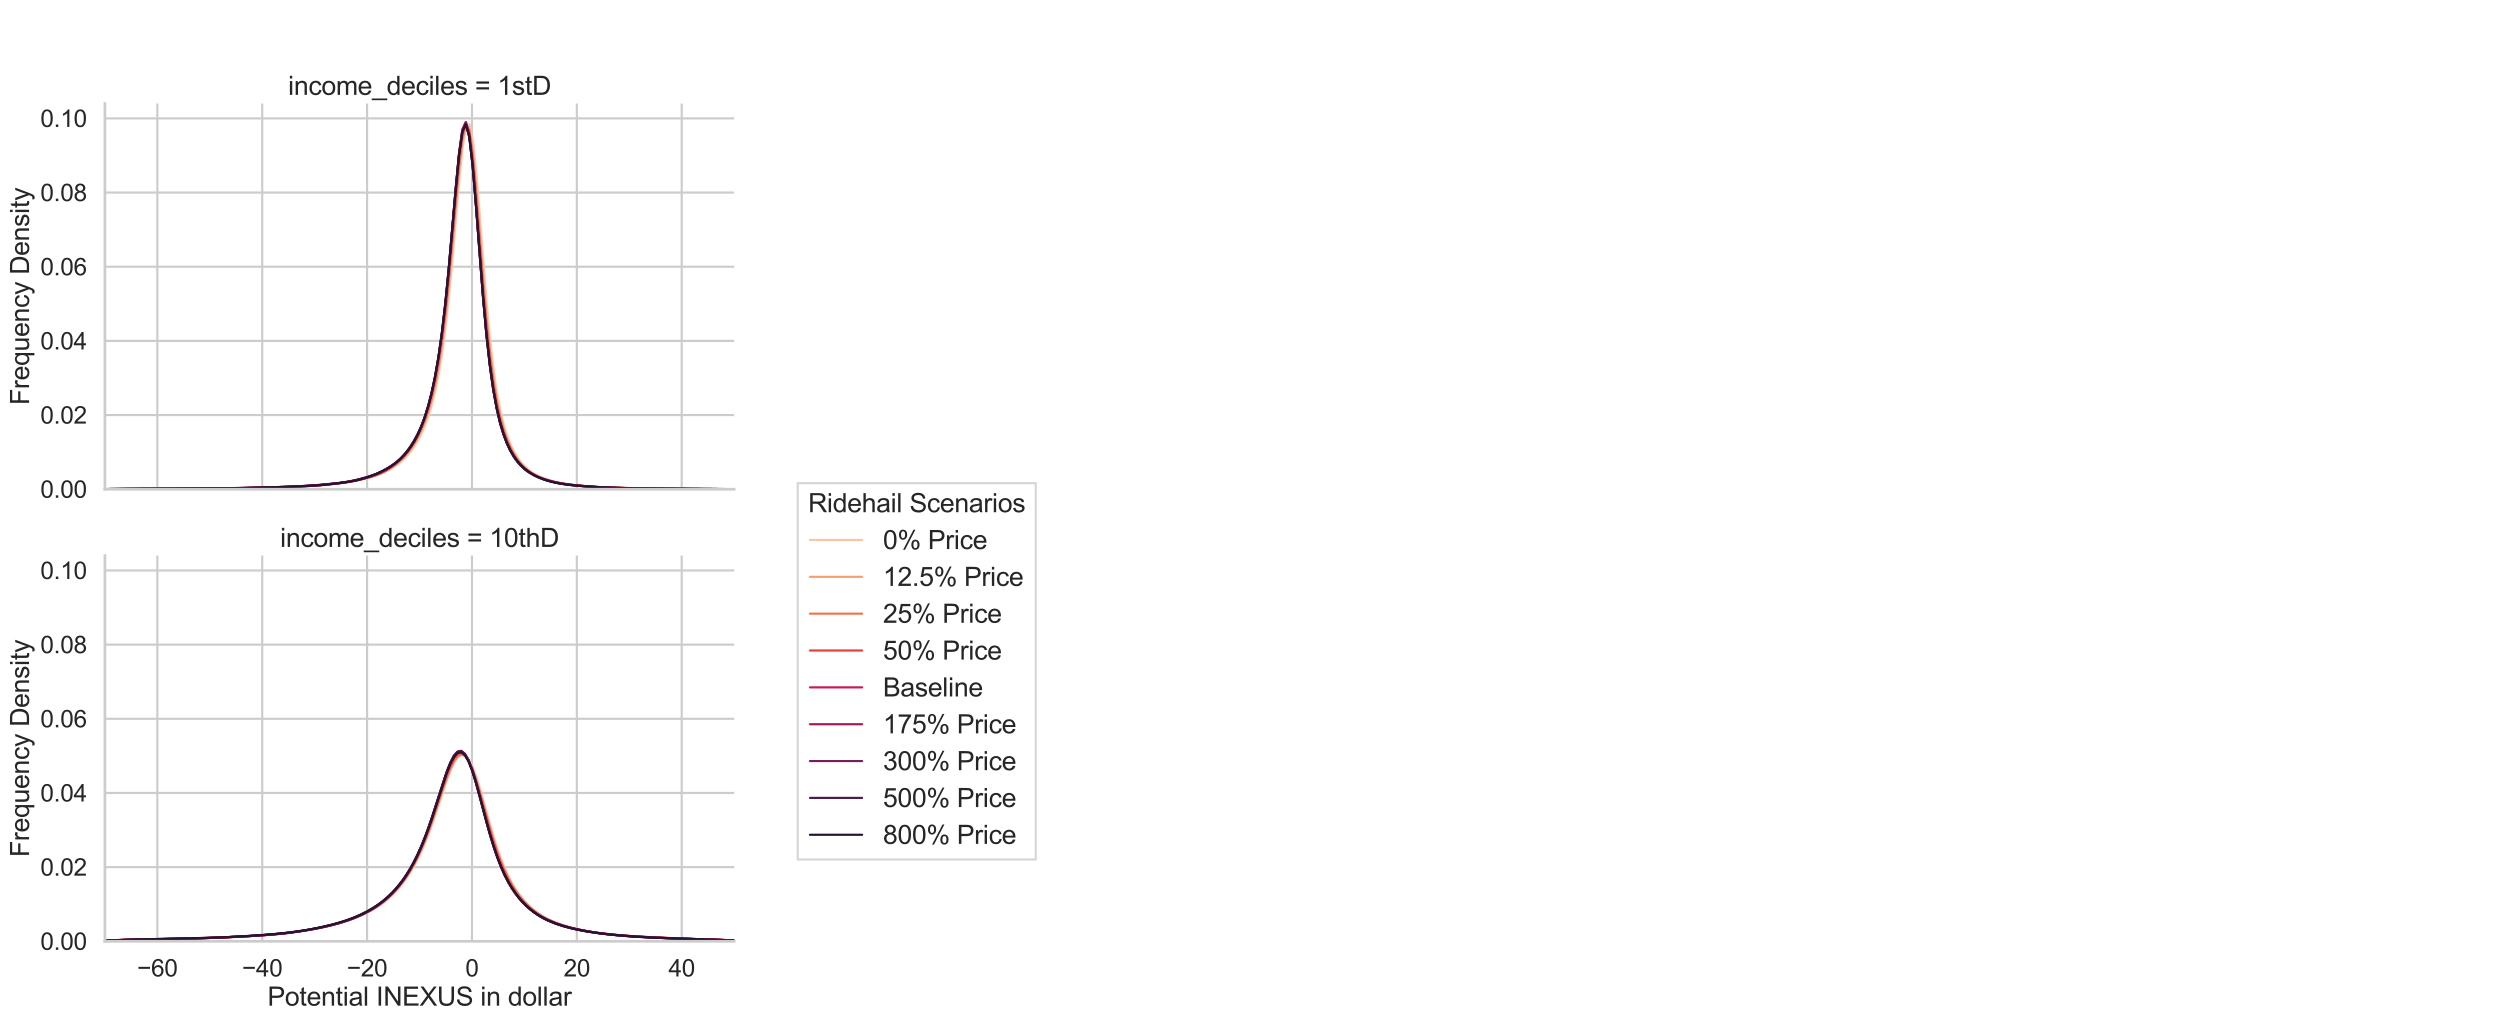 <?xml version="1.0" encoding="utf-8" standalone="no"?>
<!DOCTYPE svg PUBLIC "-//W3C//DTD SVG 1.1//EN"
  "http://www.w3.org/Graphics/SVG/1.1/DTD/svg11.dtd">
<svg xmlns:xlink="http://www.w3.org/1999/xlink" width="1727.268pt" height="705.597pt" viewBox="0 0 1727.268 705.597" xmlns="http://www.w3.org/2000/svg" version="1.1">
 <defs>
  <style type="text/css">*{stroke-linejoin: round; stroke-linecap: butt}</style>
 </defs>
 <g id="figure_1">
  <g id="patch_1">
   <path d="M 0 705.597 
L 1727.268 705.597 
L 1727.268 0 
L 0 0 
z
" style="fill: #ffffff"/>
  </g>
  <g id="axes_1">
   <g id="patch_2">
    <path d="M 72.483 338.018 
L 507.228 338.018 
L 507.228 71.551 
L 72.483 71.551 
z
" style="fill: #ffffff"/>
   </g>
   <g id="matplotlib.axis_1">
    <g id="xtick_1">
     <g id="line2d_1">
      <path d="M 108.712 338.018 
L 108.712 71.551 
" clip-path="url(#paf4a09ca4f)" style="fill: none; stroke: #cccccc; stroke-width: 1.5; stroke-linecap: round"/>
     </g>
    </g>
    <g id="xtick_2">
     <g id="line2d_2">
      <path d="M 181.169 338.018 
L 181.169 71.551 
" clip-path="url(#paf4a09ca4f)" style="fill: none; stroke: #cccccc; stroke-width: 1.5; stroke-linecap: round"/>
     </g>
    </g>
    <g id="xtick_3">
     <g id="line2d_3">
      <path d="M 253.627 338.018 
L 253.627 71.551 
" clip-path="url(#paf4a09ca4f)" style="fill: none; stroke: #cccccc; stroke-width: 1.5; stroke-linecap: round"/>
     </g>
    </g>
    <g id="xtick_4">
     <g id="line2d_4">
      <path d="M 326.084 338.018 
L 326.084 71.551 
" clip-path="url(#paf4a09ca4f)" style="fill: none; stroke: #cccccc; stroke-width: 1.5; stroke-linecap: round"/>
     </g>
    </g>
    <g id="xtick_5">
     <g id="line2d_5">
      <path d="M 398.542 338.018 
L 398.542 71.551 
" clip-path="url(#paf4a09ca4f)" style="fill: none; stroke: #cccccc; stroke-width: 1.5; stroke-linecap: round"/>
     </g>
    </g>
    <g id="xtick_6">
     <g id="line2d_6">
      <path d="M 470.999 338.018 
L 470.999 71.551 
" clip-path="url(#paf4a09ca4f)" style="fill: none; stroke: #cccccc; stroke-width: 1.5; stroke-linecap: round"/>
     </g>
    </g>
   </g>
   <g id="matplotlib.axis_2">
    <g id="ytick_1">
     <g id="line2d_7">
      <path d="M 72.483 338.018 
L 507.228 338.018 
" clip-path="url(#paf4a09ca4f)" style="fill: none; stroke: #cccccc; stroke-width: 1.5; stroke-linecap: round"/>
     </g>
     <g id="text_1">
      <!-- 0.00 -->
      <g style="fill: #262626" transform="translate(27.872 343.923)scale(0.165 -0.165)">
       <defs>
        <path id="ArialMT-30" d="M 266 2259 
Q 266 3072 433 3567 
Q 600 4063 929 4331 
Q 1259 4600 1759 4600 
Q 2128 4600 2406 4451 
Q 2684 4303 2865 4023 
Q 3047 3744 3150 3342 
Q 3253 2941 3253 2259 
Q 3253 1453 3087 958 
Q 2922 463 2592 192 
Q 2263 -78 1759 -78 
Q 1097 -78 719 397 
Q 266 969 266 2259 
z
M 844 2259 
Q 844 1131 1108 757 
Q 1372 384 1759 384 
Q 2147 384 2411 759 
Q 2675 1134 2675 2259 
Q 2675 3391 2411 3762 
Q 2147 4134 1753 4134 
Q 1366 4134 1134 3806 
Q 844 3388 844 2259 
z
" transform="scale(0.016)"/>
        <path id="ArialMT-2e" d="M 581 0 
L 581 641 
L 1222 641 
L 1222 0 
L 581 0 
z
" transform="scale(0.016)"/>
       </defs>
       <use xlink:href="#ArialMT-30"/>
       <use xlink:href="#ArialMT-2e" x="55.615"/>
       <use xlink:href="#ArialMT-30" x="83.398"/>
       <use xlink:href="#ArialMT-30" x="139.014"/>
      </g>
     </g>
    </g>
    <g id="ytick_2">
     <g id="line2d_8">
      <path d="M 72.483 286.776 
L 507.228 286.776 
" clip-path="url(#paf4a09ca4f)" style="fill: none; stroke: #cccccc; stroke-width: 1.5; stroke-linecap: round"/>
     </g>
     <g id="text_2">
      <!-- 0.02 -->
      <g style="fill: #262626" transform="translate(27.872 292.681)scale(0.165 -0.165)">
       <defs>
        <path id="ArialMT-32" d="M 3222 541 
L 3222 0 
L 194 0 
Q 188 203 259 391 
Q 375 700 629 1000 
Q 884 1300 1366 1694 
Q 2113 2306 2375 2664 
Q 2638 3022 2638 3341 
Q 2638 3675 2398 3904 
Q 2159 4134 1775 4134 
Q 1369 4134 1125 3890 
Q 881 3647 878 3216 
L 300 3275 
Q 359 3922 746 4261 
Q 1134 4600 1788 4600 
Q 2447 4600 2831 4234 
Q 3216 3869 3216 3328 
Q 3216 3053 3103 2787 
Q 2991 2522 2730 2228 
Q 2469 1934 1863 1422 
Q 1356 997 1212 845 
Q 1069 694 975 541 
L 3222 541 
z
" transform="scale(0.016)"/>
       </defs>
       <use xlink:href="#ArialMT-30"/>
       <use xlink:href="#ArialMT-2e" x="55.615"/>
       <use xlink:href="#ArialMT-30" x="83.398"/>
       <use xlink:href="#ArialMT-32" x="139.014"/>
      </g>
     </g>
    </g>
    <g id="ytick_3">
     <g id="line2d_9">
      <path d="M 72.483 235.534 
L 507.228 235.534 
" clip-path="url(#paf4a09ca4f)" style="fill: none; stroke: #cccccc; stroke-width: 1.5; stroke-linecap: round"/>
     </g>
     <g id="text_3">
      <!-- 0.04 -->
      <g style="fill: #262626" transform="translate(27.872 241.439)scale(0.165 -0.165)">
       <defs>
        <path id="ArialMT-34" d="M 2069 0 
L 2069 1097 
L 81 1097 
L 81 1613 
L 2172 4581 
L 2631 4581 
L 2631 1613 
L 3250 1613 
L 3250 1097 
L 2631 1097 
L 2631 0 
L 2069 0 
z
M 2069 1613 
L 2069 3678 
L 634 1613 
L 2069 1613 
z
" transform="scale(0.016)"/>
       </defs>
       <use xlink:href="#ArialMT-30"/>
       <use xlink:href="#ArialMT-2e" x="55.615"/>
       <use xlink:href="#ArialMT-30" x="83.398"/>
       <use xlink:href="#ArialMT-34" x="139.014"/>
      </g>
     </g>
    </g>
    <g id="ytick_4">
     <g id="line2d_10">
      <path d="M 72.483 184.292 
L 507.228 184.292 
" clip-path="url(#paf4a09ca4f)" style="fill: none; stroke: #cccccc; stroke-width: 1.5; stroke-linecap: round"/>
     </g>
     <g id="text_4">
      <!-- 0.06 -->
      <g style="fill: #262626" transform="translate(27.872 190.197)scale(0.165 -0.165)">
       <defs>
        <path id="ArialMT-36" d="M 3184 3459 
L 2625 3416 
Q 2550 3747 2413 3897 
Q 2184 4138 1850 4138 
Q 1581 4138 1378 3988 
Q 1113 3794 959 3422 
Q 806 3050 800 2363 
Q 1003 2672 1297 2822 
Q 1591 2972 1913 2972 
Q 2475 2972 2870 2558 
Q 3266 2144 3266 1488 
Q 3266 1056 3080 686 
Q 2894 316 2569 119 
Q 2244 -78 1831 -78 
Q 1128 -78 684 439 
Q 241 956 241 2144 
Q 241 3472 731 4075 
Q 1159 4600 1884 4600 
Q 2425 4600 2770 4297 
Q 3116 3994 3184 3459 
z
M 888 1484 
Q 888 1194 1011 928 
Q 1134 663 1356 523 
Q 1578 384 1822 384 
Q 2178 384 2434 671 
Q 2691 959 2691 1453 
Q 2691 1928 2437 2201 
Q 2184 2475 1800 2475 
Q 1419 2475 1153 2201 
Q 888 1928 888 1484 
z
" transform="scale(0.016)"/>
       </defs>
       <use xlink:href="#ArialMT-30"/>
       <use xlink:href="#ArialMT-2e" x="55.615"/>
       <use xlink:href="#ArialMT-30" x="83.398"/>
       <use xlink:href="#ArialMT-36" x="139.014"/>
      </g>
     </g>
    </g>
    <g id="ytick_5">
     <g id="line2d_11">
      <path d="M 72.483 133.049 
L 507.228 133.049 
" clip-path="url(#paf4a09ca4f)" style="fill: none; stroke: #cccccc; stroke-width: 1.5; stroke-linecap: round"/>
     </g>
     <g id="text_5">
      <!-- 0.08 -->
      <g style="fill: #262626" transform="translate(27.872 138.955)scale(0.165 -0.165)">
       <defs>
        <path id="ArialMT-38" d="M 1131 2484 
Q 781 2613 612 2850 
Q 444 3088 444 3419 
Q 444 3919 803 4259 
Q 1163 4600 1759 4600 
Q 2359 4600 2725 4251 
Q 3091 3903 3091 3403 
Q 3091 3084 2923 2848 
Q 2756 2613 2416 2484 
Q 2838 2347 3058 2040 
Q 3278 1734 3278 1309 
Q 3278 722 2862 322 
Q 2447 -78 1769 -78 
Q 1091 -78 675 323 
Q 259 725 259 1325 
Q 259 1772 486 2073 
Q 713 2375 1131 2484 
z
M 1019 3438 
Q 1019 3113 1228 2906 
Q 1438 2700 1772 2700 
Q 2097 2700 2305 2904 
Q 2513 3109 2513 3406 
Q 2513 3716 2298 3927 
Q 2084 4138 1766 4138 
Q 1444 4138 1231 3931 
Q 1019 3725 1019 3438 
z
M 838 1322 
Q 838 1081 952 856 
Q 1066 631 1291 507 
Q 1516 384 1775 384 
Q 2178 384 2440 643 
Q 2703 903 2703 1303 
Q 2703 1709 2433 1975 
Q 2163 2241 1756 2241 
Q 1359 2241 1098 1978 
Q 838 1716 838 1322 
z
" transform="scale(0.016)"/>
       </defs>
       <use xlink:href="#ArialMT-30"/>
       <use xlink:href="#ArialMT-2e" x="55.615"/>
       <use xlink:href="#ArialMT-30" x="83.398"/>
       <use xlink:href="#ArialMT-38" x="139.014"/>
      </g>
     </g>
    </g>
    <g id="ytick_6">
     <g id="line2d_12">
      <path d="M 72.483 81.807 
L 507.228 81.807 
" clip-path="url(#paf4a09ca4f)" style="fill: none; stroke: #cccccc; stroke-width: 1.5; stroke-linecap: round"/>
     </g>
     <g id="text_6">
      <!-- 0.10 -->
      <g style="fill: #262626" transform="translate(27.872 87.712)scale(0.165 -0.165)">
       <defs>
        <path id="ArialMT-31" d="M 2384 0 
L 1822 0 
L 1822 3584 
Q 1619 3391 1289 3197 
Q 959 3003 697 2906 
L 697 3450 
Q 1169 3672 1522 3987 
Q 1875 4303 2022 4600 
L 2384 4600 
L 2384 0 
z
" transform="scale(0.016)"/>
       </defs>
       <use xlink:href="#ArialMT-30"/>
       <use xlink:href="#ArialMT-2e" x="55.615"/>
       <use xlink:href="#ArialMT-31" x="83.398"/>
       <use xlink:href="#ArialMT-30" x="139.014"/>
      </g>
     </g>
    </g>
    <g id="text_7">
     <!-- Frequency Density -->
     <g style="fill: #262626" transform="translate(20.084 279.812)rotate(-90)scale(0.18 -0.18)">
      <defs>
       <path id="ArialMT-46" d="M 525 0 
L 525 4581 
L 3616 4581 
L 3616 4041 
L 1131 4041 
L 1131 2622 
L 3281 2622 
L 3281 2081 
L 1131 2081 
L 1131 0 
L 525 0 
z
" transform="scale(0.016)"/>
       <path id="ArialMT-72" d="M 416 0 
L 416 3319 
L 922 3319 
L 922 2816 
Q 1116 3169 1280 3281 
Q 1444 3394 1641 3394 
Q 1925 3394 2219 3213 
L 2025 2691 
Q 1819 2813 1613 2813 
Q 1428 2813 1281 2702 
Q 1134 2591 1072 2394 
Q 978 2094 978 1738 
L 978 0 
L 416 0 
z
" transform="scale(0.016)"/>
       <path id="ArialMT-65" d="M 2694 1069 
L 3275 997 
Q 3138 488 2766 206 
Q 2394 -75 1816 -75 
Q 1088 -75 661 373 
Q 234 822 234 1631 
Q 234 2469 665 2931 
Q 1097 3394 1784 3394 
Q 2450 3394 2872 2941 
Q 3294 2488 3294 1666 
Q 3294 1616 3291 1516 
L 816 1516 
Q 847 969 1125 678 
Q 1403 388 1819 388 
Q 2128 388 2347 550 
Q 2566 713 2694 1069 
z
M 847 1978 
L 2700 1978 
Q 2663 2397 2488 2606 
Q 2219 2931 1791 2931 
Q 1403 2931 1139 2672 
Q 875 2413 847 1978 
z
" transform="scale(0.016)"/>
       <path id="ArialMT-71" d="M 2538 -1272 
L 2538 353 
Q 2406 169 2170 47 
Q 1934 -75 1669 -75 
Q 1078 -75 651 397 
Q 225 869 225 1691 
Q 225 2191 398 2587 
Q 572 2984 901 3189 
Q 1231 3394 1625 3394 
Q 2241 3394 2594 2875 
L 2594 3319 
L 3100 3319 
L 3100 -1272 
L 2538 -1272 
z
M 803 1669 
Q 803 1028 1072 708 
Q 1341 388 1716 388 
Q 2075 388 2334 692 
Q 2594 997 2594 1619 
Q 2594 2281 2320 2615 
Q 2047 2950 1678 2950 
Q 1313 2950 1058 2639 
Q 803 2328 803 1669 
z
" transform="scale(0.016)"/>
       <path id="ArialMT-75" d="M 2597 0 
L 2597 488 
Q 2209 -75 1544 -75 
Q 1250 -75 995 37 
Q 741 150 617 320 
Q 494 491 444 738 
Q 409 903 409 1263 
L 409 3319 
L 972 3319 
L 972 1478 
Q 972 1038 1006 884 
Q 1059 663 1231 536 
Q 1403 409 1656 409 
Q 1909 409 2131 539 
Q 2353 669 2445 892 
Q 2538 1116 2538 1541 
L 2538 3319 
L 3100 3319 
L 3100 0 
L 2597 0 
z
" transform="scale(0.016)"/>
       <path id="ArialMT-6e" d="M 422 0 
L 422 3319 
L 928 3319 
L 928 2847 
Q 1294 3394 1984 3394 
Q 2284 3394 2536 3286 
Q 2788 3178 2913 3003 
Q 3038 2828 3088 2588 
Q 3119 2431 3119 2041 
L 3119 0 
L 2556 0 
L 2556 2019 
Q 2556 2363 2490 2533 
Q 2425 2703 2258 2804 
Q 2091 2906 1866 2906 
Q 1506 2906 1245 2678 
Q 984 2450 984 1813 
L 984 0 
L 422 0 
z
" transform="scale(0.016)"/>
       <path id="ArialMT-63" d="M 2588 1216 
L 3141 1144 
Q 3050 572 2676 248 
Q 2303 -75 1759 -75 
Q 1078 -75 664 370 
Q 250 816 250 1647 
Q 250 2184 428 2587 
Q 606 2991 970 3192 
Q 1334 3394 1763 3394 
Q 2303 3394 2647 3120 
Q 2991 2847 3088 2344 
L 2541 2259 
Q 2463 2594 2264 2762 
Q 2066 2931 1784 2931 
Q 1359 2931 1093 2626 
Q 828 2322 828 1663 
Q 828 994 1084 691 
Q 1341 388 1753 388 
Q 2084 388 2306 591 
Q 2528 794 2588 1216 
z
" transform="scale(0.016)"/>
       <path id="ArialMT-79" d="M 397 -1278 
L 334 -750 
Q 519 -800 656 -800 
Q 844 -800 956 -737 
Q 1069 -675 1141 -563 
Q 1194 -478 1313 -144 
Q 1328 -97 1363 -6 
L 103 3319 
L 709 3319 
L 1400 1397 
Q 1534 1031 1641 628 
Q 1738 1016 1872 1384 
L 2581 3319 
L 3144 3319 
L 1881 -56 
Q 1678 -603 1566 -809 
Q 1416 -1088 1222 -1217 
Q 1028 -1347 759 -1347 
Q 597 -1347 397 -1278 
z
" transform="scale(0.016)"/>
       <path id="ArialMT-20" transform="scale(0.016)"/>
       <path id="ArialMT-44" d="M 494 0 
L 494 4581 
L 2072 4581 
Q 2606 4581 2888 4516 
Q 3281 4425 3559 4188 
Q 3922 3881 4101 3404 
Q 4281 2928 4281 2316 
Q 4281 1794 4159 1391 
Q 4038 988 3847 723 
Q 3656 459 3429 307 
Q 3203 156 2883 78 
Q 2563 0 2147 0 
L 494 0 
z
M 1100 541 
L 2078 541 
Q 2531 541 2789 625 
Q 3047 709 3200 863 
Q 3416 1078 3536 1442 
Q 3656 1806 3656 2325 
Q 3656 3044 3420 3430 
Q 3184 3816 2847 3947 
Q 2603 4041 2063 4041 
L 1100 4041 
L 1100 541 
z
" transform="scale(0.016)"/>
       <path id="ArialMT-73" d="M 197 991 
L 753 1078 
Q 800 744 1014 566 
Q 1228 388 1613 388 
Q 2000 388 2187 545 
Q 2375 703 2375 916 
Q 2375 1106 2209 1216 
Q 2094 1291 1634 1406 
Q 1016 1563 777 1677 
Q 538 1791 414 1992 
Q 291 2194 291 2438 
Q 291 2659 392 2848 
Q 494 3038 669 3163 
Q 800 3259 1026 3326 
Q 1253 3394 1513 3394 
Q 1903 3394 2198 3281 
Q 2494 3169 2634 2976 
Q 2775 2784 2828 2463 
L 2278 2388 
Q 2241 2644 2061 2787 
Q 1881 2931 1553 2931 
Q 1166 2931 1000 2803 
Q 834 2675 834 2503 
Q 834 2394 903 2306 
Q 972 2216 1119 2156 
Q 1203 2125 1616 2013 
Q 2213 1853 2448 1751 
Q 2684 1650 2818 1456 
Q 2953 1263 2953 975 
Q 2953 694 2789 445 
Q 2625 197 2315 61 
Q 2006 -75 1616 -75 
Q 969 -75 630 194 
Q 291 463 197 991 
z
" transform="scale(0.016)"/>
       <path id="ArialMT-69" d="M 425 3934 
L 425 4581 
L 988 4581 
L 988 3934 
L 425 3934 
z
M 425 0 
L 425 3319 
L 988 3319 
L 988 0 
L 425 0 
z
" transform="scale(0.016)"/>
       <path id="ArialMT-74" d="M 1650 503 
L 1731 6 
Q 1494 -44 1306 -44 
Q 1000 -44 831 53 
Q 663 150 594 308 
Q 525 466 525 972 
L 525 2881 
L 113 2881 
L 113 3319 
L 525 3319 
L 525 4141 
L 1084 4478 
L 1084 3319 
L 1650 3319 
L 1650 2881 
L 1084 2881 
L 1084 941 
Q 1084 700 1114 631 
Q 1144 563 1211 522 
Q 1278 481 1403 481 
Q 1497 481 1650 503 
z
" transform="scale(0.016)"/>
      </defs>
      <use xlink:href="#ArialMT-46"/>
      <use xlink:href="#ArialMT-72" x="61.084"/>
      <use xlink:href="#ArialMT-65" x="94.385"/>
      <use xlink:href="#ArialMT-71" x="150"/>
      <use xlink:href="#ArialMT-75" x="205.615"/>
      <use xlink:href="#ArialMT-65" x="261.23"/>
      <use xlink:href="#ArialMT-6e" x="316.846"/>
      <use xlink:href="#ArialMT-63" x="372.461"/>
      <use xlink:href="#ArialMT-79" x="422.461"/>
      <use xlink:href="#ArialMT-20" x="472.461"/>
      <use xlink:href="#ArialMT-44" x="500.244"/>
      <use xlink:href="#ArialMT-65" x="572.461"/>
      <use xlink:href="#ArialMT-6e" x="628.076"/>
      <use xlink:href="#ArialMT-73" x="683.691"/>
      <use xlink:href="#ArialMT-69" x="733.691"/>
      <use xlink:href="#ArialMT-74" x="755.908"/>
      <use xlink:href="#ArialMT-79" x="783.691"/>
     </g>
    </g>
   </g>
   <g id="line2d_13">
    <path d="M 54.476 338.018 
L 71.046 337.927 
L 85.249 337.789 
L 134.958 337.629 
L 165.73 337.27 
L 203.604 336.295 
L 213.072 335.841 
L 224.908 335.021 
L 232.009 334.369 
L 239.111 333.494 
L 243.845 332.725 
L 248.579 331.772 
L 253.313 330.624 
L 258.047 329.255 
L 262.782 327.534 
L 265.149 326.491 
L 267.516 325.311 
L 269.883 323.992 
L 272.25 322.528 
L 274.617 320.898 
L 276.984 319.057 
L 279.351 316.939 
L 281.719 314.471 
L 284.086 311.578 
L 286.453 308.193 
L 288.82 304.244 
L 291.187 299.63 
L 293.554 294.201 
L 295.921 287.747 
L 298.288 279.985 
L 300.655 270.552 
L 303.023 258.986 
L 305.39 244.721 
L 307.757 227.138 
L 310.124 205.765 
L 312.491 180.686 
L 317.225 125.653 
L 319.592 102.458 
L 321.959 88.016 
L 324.327 85.761 
L 326.694 96.644 
L 329.061 118.667 
L 331.428 147.666 
L 333.795 178.861 
L 336.162 208.336 
L 338.529 233.786 
L 340.896 254.477 
L 343.263 270.728 
L 345.63 283.328 
L 347.998 293.126 
L 350.365 300.827 
L 352.732 306.958 
L 355.099 311.894 
L 357.466 315.9 
L 359.833 319.171 
L 362.2 321.847 
L 364.567 324.043 
L 366.934 325.853 
L 369.302 327.36 
L 371.669 328.633 
L 374.036 329.722 
L 376.403 330.666 
L 381.137 332.206 
L 385.871 333.373 
L 390.606 334.254 
L 395.34 334.927 
L 402.441 335.664 
L 411.91 336.387 
L 421.378 336.85 
L 433.213 337.237 
L 456.885 337.653 
L 480.556 337.848 
L 525.531 338.018 
L 525.531 338.018 
" clip-path="url(#paf4a09ca4f)" style="fill: none; stroke: #f7c6a6; stroke-width: 1.5; stroke-linecap: round"/>
   </g>
   <g id="line2d_14">
    <path d="M 54.647 338.018 
L 71.209 337.912 
L 83.04 337.799 
L 113.799 337.747 
L 170.584 337.212 
L 194.245 336.592 
L 208.441 336.035 
L 215.54 335.665 
L 222.638 335.081 
L 234.468 333.918 
L 239.2 333.246 
L 243.932 332.373 
L 251.031 330.76 
L 255.763 329.482 
L 260.495 327.923 
L 262.861 326.978 
L 265.227 325.896 
L 267.593 324.667 
L 269.959 323.286 
L 272.325 321.737 
L 274.691 319.991 
L 277.057 317.998 
L 279.423 315.693 
L 281.79 313.004 
L 284.156 309.861 
L 286.522 306.194 
L 288.888 301.929 
L 291.254 296.972 
L 293.62 291.176 
L 295.986 284.317 
L 298.352 276.066 
L 300.718 265.991 
L 303.084 253.56 
L 305.45 238.174 
L 307.816 219.264 
L 310.182 196.542 
L 312.548 170.451 
L 314.914 142.694 
L 317.281 116.518 
L 319.647 96.31 
L 322.013 86.382 
L 324.379 89.353 
L 326.745 105.009 
L 329.111 130.323 
L 333.843 191.402 
L 336.209 219.258 
L 338.575 242.621 
L 340.941 261.295 
L 343.307 275.884 
L 345.673 287.246 
L 348.039 296.169 
L 350.406 303.255 
L 352.772 308.934 
L 355.138 313.515 
L 357.504 317.228 
L 359.87 320.251 
L 362.236 322.726 
L 364.602 324.768 
L 366.968 326.467 
L 369.334 327.896 
L 371.7 329.112 
L 374.066 330.157 
L 378.798 331.868 
L 383.531 333.191 
L 388.263 334.171 
L 392.995 334.854 
L 400.093 335.537 
L 411.923 336.41 
L 421.388 336.962 
L 428.486 337.173 
L 480.539 337.834 
L 494.736 337.88 
L 525.495 338.018 
L 525.495 338.018 
" clip-path="url(#paf4a09ca4f)" style="fill: none; stroke: #f69c73; stroke-width: 1.5; stroke-linecap: round"/>
   </g>
   <g id="line2d_15">
    <path d="M 54.307 338.018 
L 73.249 337.922 
L 106.396 337.704 
L 139.543 337.6 
L 165.587 337.322 
L 177.425 337.069 
L 205.837 336.158 
L 215.308 335.635 
L 224.778 334.937 
L 231.881 334.129 
L 241.352 332.714 
L 246.087 331.846 
L 250.823 330.81 
L 255.558 329.566 
L 260.293 327.995 
L 262.661 327.034 
L 265.028 325.921 
L 267.396 324.633 
L 269.764 323.155 
L 272.131 321.482 
L 274.499 319.61 
L 276.867 317.522 
L 279.234 315.178 
L 281.602 312.512 
L 283.97 309.437 
L 286.337 305.855 
L 288.705 301.653 
L 291.073 296.694 
L 293.44 290.799 
L 295.808 283.726 
L 298.176 275.162 
L 300.543 264.709 
L 302.911 251.882 
L 305.279 236.122 
L 307.646 216.886 
L 310.014 193.911 
L 312.381 167.684 
L 314.749 140.001 
L 317.117 114.236 
L 319.484 94.867 
L 321.852 86.165 
L 324.22 90.537 
L 326.587 107.442 
L 328.955 133.571 
L 333.69 194.763 
L 336.058 222.217 
L 338.426 245.127 
L 340.793 263.393 
L 343.161 277.622 
L 345.529 288.641 
L 347.896 297.225 
L 350.264 303.996 
L 352.632 309.422 
L 354.999 313.836 
L 357.367 317.462 
L 359.735 320.453 
L 362.102 322.918 
L 364.47 324.943 
L 366.837 326.605 
L 369.205 327.978 
L 371.573 329.131 
L 373.94 330.121 
L 378.676 331.76 
L 383.411 333.042 
L 388.146 334.034 
L 392.882 334.787 
L 397.617 335.321 
L 407.088 336.033 
L 418.926 336.749 
L 433.132 337.171 
L 444.97 337.452 
L 494.691 337.872 
L 525.47 338.018 
L 525.47 338.018 
" clip-path="url(#paf4a09ca4f)" style="fill: none; stroke: #f3714d; stroke-width: 1.5; stroke-linecap: round"/>
   </g>
   <g id="line2d_16">
    <path d="M 54.64 338.018 
L 73.567 337.908 
L 92.494 337.766 
L 170.567 337.274 
L 182.397 336.971 
L 210.787 335.961 
L 220.25 335.322 
L 229.714 334.418 
L 236.811 333.569 
L 241.543 332.833 
L 246.275 331.904 
L 251.007 330.792 
L 255.738 329.528 
L 260.47 328 
L 262.836 327.052 
L 265.202 325.935 
L 267.568 324.629 
L 269.933 323.121 
L 272.299 321.402 
L 274.665 319.462 
L 277.031 317.281 
L 279.397 314.817 
L 281.763 312.001 
L 284.129 308.741 
L 286.495 304.931 
L 288.86 300.45 
L 291.226 295.162 
L 293.592 288.899 
L 295.958 281.451 
L 298.324 272.538 
L 300.69 261.773 
L 303.056 248.642 
L 305.421 232.519 
L 307.787 212.812 
L 310.153 189.288 
L 317.251 109.495 
L 319.617 91.436 
L 321.982 84.815 
L 324.348 91.682 
L 326.714 110.941 
L 329.08 138.761 
L 333.812 200.638 
L 336.178 227.434 
L 338.543 249.435 
L 340.909 266.785 
L 343.275 280.228 
L 345.641 290.639 
L 348.007 298.783 
L 350.373 305.242 
L 352.739 310.431 
L 355.105 314.643 
L 357.47 318.082 
L 359.836 320.902 
L 362.202 323.224 
L 364.568 325.152 
L 366.934 326.774 
L 369.3 328.158 
L 371.666 329.348 
L 374.031 330.369 
L 376.397 331.238 
L 381.129 332.598 
L 385.861 333.585 
L 390.592 334.34 
L 397.69 335.252 
L 404.788 335.959 
L 414.251 336.632 
L 423.715 337.028 
L 435.544 337.223 
L 449.739 337.483 
L 466.3 337.766 
L 511.251 337.989 
L 525.447 338.018 
L 525.447 338.018 
" clip-path="url(#paf4a09ca4f)" style="fill: none; stroke: #e83f3f; stroke-width: 1.5; stroke-linecap: round"/>
   </g>
   <g id="line2d_17">
    <path d="M 54.682 338.018 
L 73.6 337.91 
L 90.153 337.781 
L 120.895 337.671 
L 154.002 337.427 
L 177.649 337.01 
L 215.485 335.676 
L 222.58 335.081 
L 234.403 333.824 
L 241.498 332.834 
L 246.227 331.938 
L 250.957 330.776 
L 255.686 329.313 
L 260.416 327.495 
L 265.145 325.26 
L 267.51 323.959 
L 269.875 322.506 
L 272.239 320.866 
L 274.604 319 
L 276.969 316.861 
L 279.334 314.397 
L 281.698 311.549 
L 284.063 308.246 
L 286.428 304.398 
L 288.793 299.891 
L 291.158 294.583 
L 293.522 288.297 
L 295.887 280.799 
L 298.252 271.77 
L 300.617 260.784 
L 302.981 247.296 
L 305.346 230.678 
L 307.711 210.364 
L 310.076 186.19 
L 314.805 130.922 
L 317.17 106.044 
L 319.535 89.117 
L 321.899 84.24 
L 324.264 93.075 
L 326.629 114.028 
L 328.994 142.895 
L 333.723 204.771 
L 336.088 230.938 
L 338.453 252.224 
L 340.817 268.926 
L 343.182 281.856 
L 345.547 291.898 
L 347.912 299.79 
L 350.276 306.077 
L 352.641 311.14 
L 355.006 315.252 
L 357.371 318.617 
L 359.735 321.387 
L 362.1 323.674 
L 364.465 325.561 
L 366.83 327.113 
L 369.194 328.391 
L 371.559 329.453 
L 376.289 331.152 
L 381.018 332.517 
L 385.748 333.606 
L 390.477 334.41 
L 397.572 335.271 
L 407.031 336.114 
L 416.49 336.705 
L 425.949 337.062 
L 447.231 337.478 
L 468.514 337.774 
L 525.268 338.018 
L 525.268 338.018 
" clip-path="url(#paf4a09ca4f)" style="fill: none; stroke: #ca1a50; stroke-width: 1.5; stroke-linecap: round"/>
   </g>
   <g id="line2d_18">
    <path d="M 54.265 338.018 
L 73.19 337.907 
L 89.749 337.807 
L 127.599 337.587 
L 146.524 337.452 
L 160.718 337.26 
L 196.202 336.587 
L 208.031 335.88 
L 222.224 334.876 
L 234.053 333.783 
L 238.784 333.185 
L 243.515 332.331 
L 248.246 331.245 
L 252.978 329.95 
L 257.709 328.398 
L 262.44 326.512 
L 264.806 325.393 
L 267.171 324.117 
L 269.537 322.657 
L 271.903 320.988 
L 274.268 319.09 
L 276.634 316.934 
L 279 314.486 
L 281.365 311.695 
L 283.731 308.49 
L 286.096 304.771 
L 288.462 300.403 
L 290.828 295.213 
L 293.193 289.006 
L 295.559 281.555 
L 297.925 272.593 
L 300.29 261.759 
L 302.656 248.56 
L 305.022 232.365 
L 307.387 212.549 
L 309.753 188.842 
L 316.85 108.618 
L 319.215 90.821 
L 321.581 84.675 
L 323.947 92.079 
L 326.312 111.773 
L 328.678 139.842 
L 333.409 201.744 
L 335.775 228.462 
L 338.14 250.398 
L 340.506 267.707 
L 342.872 281.116 
L 345.237 291.472 
L 347.603 299.523 
L 349.968 305.851 
L 352.334 310.897 
L 354.7 314.983 
L 357.065 318.339 
L 359.431 321.122 
L 361.797 323.439 
L 364.162 325.368 
L 366.528 326.974 
L 368.894 328.316 
L 371.259 329.448 
L 373.625 330.416 
L 378.356 331.985 
L 383.087 333.166 
L 387.819 334.049 
L 394.915 335.061 
L 402.012 335.807 
L 409.109 336.319 
L 420.937 336.926 
L 432.766 337.269 
L 446.959 337.466 
L 472.981 337.795 
L 501.369 337.932 
L 525.025 338.018 
L 525.025 338.018 
" clip-path="url(#paf4a09ca4f)" style="fill: none; stroke: #a11a5b; stroke-width: 1.5; stroke-linecap: round"/>
   </g>
   <g id="line2d_19">
    <path d="M 54.895 338.018 
L 73.819 337.907 
L 88.012 337.782 
L 123.494 337.631 
L 158.977 337.271 
L 199.19 336.375 
L 211.017 335.865 
L 218.114 335.399 
L 225.21 334.731 
L 234.672 333.599 
L 239.403 332.902 
L 244.134 332.021 
L 248.865 330.895 
L 253.596 329.568 
L 258.327 328.036 
L 260.693 327.141 
L 263.058 326.124 
L 265.424 324.961 
L 267.789 323.635 
L 270.155 322.126 
L 272.52 320.408 
L 274.886 318.441 
L 277.251 316.178 
L 279.617 313.572 
L 281.982 310.579 
L 284.348 307.152 
L 286.713 303.225 
L 289.079 298.689 
L 291.444 293.376 
L 293.81 287.05 
L 296.175 279.418 
L 298.541 270.129 
L 300.906 258.764 
L 303.272 244.81 
L 305.637 227.685 
L 308.003 206.904 
L 310.368 182.446 
L 315.099 127.952 
L 317.465 104.378 
L 319.83 89.214 
L 322.196 86.19 
L 324.561 96.55 
L 326.927 118.422 
L 329.292 147.557 
L 331.658 178.997 
L 334.023 208.682 
L 336.389 234.263 
L 338.754 255.019 
L 341.12 271.29 
L 343.485 283.87 
L 345.851 293.599 
L 348.216 301.188 
L 350.582 307.179 
L 352.947 311.969 
L 355.313 315.847 
L 357.678 319.024 
L 360.044 321.656 
L 362.409 323.864 
L 364.774 325.732 
L 367.14 327.323 
L 369.505 328.679 
L 371.871 329.833 
L 374.236 330.812 
L 376.602 331.64 
L 381.333 332.931 
L 386.064 333.868 
L 390.795 334.592 
L 397.891 335.43 
L 407.353 336.224 
L 416.815 336.782 
L 428.643 337.187 
L 447.567 337.448 
L 490.146 337.869 
L 525.628 338.018 
L 525.628 338.018 
" clip-path="url(#paf4a09ca4f)" style="fill: none; stroke: #751f58; stroke-width: 1.5; stroke-linecap: round"/>
   </g>
   <g id="line2d_20">
    <path d="M 54.146 338.018 
L 70.728 337.925 
L 87.31 337.747 
L 139.426 337.546 
L 153.639 337.384 
L 165.484 337.269 
L 198.648 336.372 
L 210.492 335.763 
L 219.968 335.11 
L 231.812 334.014 
L 236.55 333.476 
L 241.288 332.734 
L 246.026 331.715 
L 253.132 329.838 
L 257.87 328.289 
L 260.239 327.35 
L 264.977 325.108 
L 269.715 322.408 
L 272.084 320.839 
L 274.452 319.047 
L 276.821 316.958 
L 279.19 314.502 
L 281.559 311.629 
L 283.928 308.292 
L 286.297 304.43 
L 288.666 299.94 
L 291.035 294.666 
L 293.404 288.396 
L 295.772 280.864 
L 298.141 271.742 
L 300.51 260.622 
L 302.879 246.993 
L 305.248 230.266 
L 307.617 209.925 
L 309.986 185.859 
L 314.724 131.299 
L 317.092 106.893 
L 319.461 90.322 
L 321.83 85.548 
L 324.199 94.209 
L 326.568 114.806 
L 328.937 143.291 
L 333.675 204.711 
L 336.044 230.819 
L 338.412 252.11 
L 340.781 268.844 
L 343.15 281.821 
L 345.519 291.927 
L 347.888 299.911 
L 350.257 306.308 
L 352.626 311.476 
L 354.995 315.651 
L 357.364 319.017 
L 359.732 321.726 
L 362.101 323.918 
L 364.47 325.712 
L 366.839 327.207 
L 369.208 328.476 
L 371.577 329.572 
L 376.315 331.37 
L 381.052 332.772 
L 385.79 333.875 
L 390.528 334.703 
L 395.266 335.28 
L 404.741 336.096 
L 414.217 336.715 
L 423.692 337.077 
L 437.906 337.304 
L 478.177 337.811 
L 525.555 338.018 
L 525.555 338.018 
" clip-path="url(#paf4a09ca4f)" style="fill: none; stroke: #4c1d4b; stroke-width: 1.5; stroke-linecap: round"/>
   </g>
   <g id="line2d_21">
    <path d="M 54.283 338.018 
L 70.854 337.936 
L 92.159 337.727 
L 163.178 337.277 
L 177.381 336.982 
L 201.054 336.231 
L 215.258 335.574 
L 224.727 334.896 
L 231.829 334.092 
L 241.298 332.768 
L 246.032 331.903 
L 250.767 330.722 
L 255.501 329.197 
L 260.236 327.301 
L 264.971 324.999 
L 267.338 323.684 
L 269.705 322.239 
L 272.072 320.635 
L 274.44 318.832 
L 276.807 316.779 
L 279.174 314.422 
L 281.541 311.691 
L 283.909 308.505 
L 286.276 304.759 
L 288.643 300.315 
L 291.011 295.005 
L 293.378 288.636 
L 295.745 280.989 
L 298.112 271.8 
L 300.48 260.715 
L 302.847 247.249 
L 305.214 230.801 
L 307.581 210.804 
L 309.949 187.074 
L 314.683 132.827 
L 317.051 108.27 
L 319.418 91.321 
L 321.785 85.996 
L 324.152 94.029 
L 326.52 114.051 
L 328.887 142.123 
L 333.622 203.394 
L 335.989 229.706 
L 338.356 251.281 
L 340.723 268.291 
L 343.091 281.46 
L 345.458 291.635 
L 347.825 299.566 
L 350.192 305.842 
L 352.56 310.885 
L 354.927 314.989 
L 357.294 318.353 
L 359.662 321.119 
L 362.029 323.401 
L 364.396 325.298 
L 366.763 326.9 
L 369.131 328.275 
L 371.498 329.471 
L 373.865 330.516 
L 376.233 331.425 
L 378.6 332.207 
L 383.334 333.425 
L 388.069 334.279 
L 392.803 334.91 
L 399.905 335.621 
L 409.374 336.308 
L 418.843 336.824 
L 433.047 337.244 
L 451.985 337.617 
L 523.004 338.018 
L 525.371 338.018 
L 525.371 338.018 
" clip-path="url(#paf4a09ca4f)" style="fill: none; stroke: #251433; stroke-width: 1.5; stroke-linecap: round"/>
   </g>
   <g id="patch_3">
    <path d="M 72.483 338.018 
L 72.483 71.551 
" style="fill: none; stroke: #cccccc; stroke-width: 1.875; stroke-linejoin: miter; stroke-linecap: square"/>
   </g>
   <g id="patch_4">
    <path d="M 72.483 338.018 
L 507.228 338.018 
" style="fill: none; stroke: #cccccc; stroke-width: 1.875; stroke-linejoin: miter; stroke-linecap: square"/>
   </g>
   <g id="text_8">
    <!-- income_deciles = 1stD -->
    <g style="fill: #262626" transform="translate(199.064 65.551)scale(0.18 -0.18)">
     <defs>
      <path id="ArialMT-6f" d="M 213 1659 
Q 213 2581 725 3025 
Q 1153 3394 1769 3394 
Q 2453 3394 2887 2945 
Q 3322 2497 3322 1706 
Q 3322 1066 3130 698 
Q 2938 331 2570 128 
Q 2203 -75 1769 -75 
Q 1072 -75 642 372 
Q 213 819 213 1659 
z
M 791 1659 
Q 791 1022 1069 705 
Q 1347 388 1769 388 
Q 2188 388 2466 706 
Q 2744 1025 2744 1678 
Q 2744 2294 2464 2611 
Q 2184 2928 1769 2928 
Q 1347 2928 1069 2612 
Q 791 2297 791 1659 
z
" transform="scale(0.016)"/>
      <path id="ArialMT-6d" d="M 422 0 
L 422 3319 
L 925 3319 
L 925 2853 
Q 1081 3097 1340 3245 
Q 1600 3394 1931 3394 
Q 2300 3394 2536 3241 
Q 2772 3088 2869 2813 
Q 3263 3394 3894 3394 
Q 4388 3394 4653 3120 
Q 4919 2847 4919 2278 
L 4919 0 
L 4359 0 
L 4359 2091 
Q 4359 2428 4304 2576 
Q 4250 2725 4106 2815 
Q 3963 2906 3769 2906 
Q 3419 2906 3187 2673 
Q 2956 2441 2956 1928 
L 2956 0 
L 2394 0 
L 2394 2156 
Q 2394 2531 2256 2718 
Q 2119 2906 1806 2906 
Q 1569 2906 1367 2781 
Q 1166 2656 1075 2415 
Q 984 2175 984 1722 
L 984 0 
L 422 0 
z
" transform="scale(0.016)"/>
      <path id="ArialMT-5f" d="M -97 -1272 
L -97 -866 
L 3631 -866 
L 3631 -1272 
L -97 -1272 
z
" transform="scale(0.016)"/>
      <path id="ArialMT-64" d="M 2575 0 
L 2575 419 
Q 2259 -75 1647 -75 
Q 1250 -75 917 144 
Q 584 363 401 755 
Q 219 1147 219 1656 
Q 219 2153 384 2558 
Q 550 2963 881 3178 
Q 1213 3394 1622 3394 
Q 1922 3394 2156 3267 
Q 2391 3141 2538 2938 
L 2538 4581 
L 3097 4581 
L 3097 0 
L 2575 0 
z
M 797 1656 
Q 797 1019 1065 703 
Q 1334 388 1700 388 
Q 2069 388 2326 689 
Q 2584 991 2584 1609 
Q 2584 2291 2321 2609 
Q 2059 2928 1675 2928 
Q 1300 2928 1048 2622 
Q 797 2316 797 1656 
z
" transform="scale(0.016)"/>
      <path id="ArialMT-6c" d="M 409 0 
L 409 4581 
L 972 4581 
L 972 0 
L 409 0 
z
" transform="scale(0.016)"/>
      <path id="ArialMT-3d" d="M 3381 2694 
L 356 2694 
L 356 3219 
L 3381 3219 
L 3381 2694 
z
M 3381 1303 
L 356 1303 
L 356 1828 
L 3381 1828 
L 3381 1303 
z
" transform="scale(0.016)"/>
     </defs>
     <use xlink:href="#ArialMT-69"/>
     <use xlink:href="#ArialMT-6e" x="22.217"/>
     <use xlink:href="#ArialMT-63" x="77.832"/>
     <use xlink:href="#ArialMT-6f" x="127.832"/>
     <use xlink:href="#ArialMT-6d" x="183.447"/>
     <use xlink:href="#ArialMT-65" x="266.748"/>
     <use xlink:href="#ArialMT-5f" x="322.363"/>
     <use xlink:href="#ArialMT-64" x="377.979"/>
     <use xlink:href="#ArialMT-65" x="433.594"/>
     <use xlink:href="#ArialMT-63" x="489.209"/>
     <use xlink:href="#ArialMT-69" x="539.209"/>
     <use xlink:href="#ArialMT-6c" x="561.426"/>
     <use xlink:href="#ArialMT-65" x="583.643"/>
     <use xlink:href="#ArialMT-73" x="639.258"/>
     <use xlink:href="#ArialMT-20" x="689.258"/>
     <use xlink:href="#ArialMT-3d" x="717.041"/>
     <use xlink:href="#ArialMT-20" x="775.439"/>
     <use xlink:href="#ArialMT-31" x="803.223"/>
     <use xlink:href="#ArialMT-73" x="858.838"/>
     <use xlink:href="#ArialMT-74" x="908.838"/>
     <use xlink:href="#ArialMT-44" x="936.621"/>
    </g>
   </g>
  </g>
  <g id="axes_2">
   <g id="patch_5">
    <path d="M 72.483 650.346 
L 507.228 650.346 
L 507.228 383.878 
L 72.483 383.878 
z
" style="fill: #ffffff"/>
   </g>
   <g id="matplotlib.axis_3">
    <g id="xtick_7">
     <g id="line2d_22">
      <path d="M 108.712 650.346 
L 108.712 383.878 
" clip-path="url(#pc3f6f12d0a)" style="fill: none; stroke: #cccccc; stroke-width: 1.5; stroke-linecap: round"/>
     </g>
     <g id="text_9">
      <!-- −60 -->
      <g style="fill: #262626" transform="translate(94.718 674.656)scale(0.165 -0.165)">
       <defs>
        <path id="ArialMT-2212" d="M 3381 1997 
L 356 1997 
L 356 2522 
L 3381 2522 
L 3381 1997 
z
" transform="scale(0.016)"/>
       </defs>
       <use xlink:href="#ArialMT-2212"/>
       <use xlink:href="#ArialMT-36" x="58.398"/>
       <use xlink:href="#ArialMT-30" x="114.014"/>
      </g>
     </g>
    </g>
    <g id="xtick_8">
     <g id="line2d_23">
      <path d="M 181.169 650.346 
L 181.169 383.878 
" clip-path="url(#pc3f6f12d0a)" style="fill: none; stroke: #cccccc; stroke-width: 1.5; stroke-linecap: round"/>
     </g>
     <g id="text_10">
      <!-- −40 -->
      <g style="fill: #262626" transform="translate(167.175 674.656)scale(0.165 -0.165)">
       <use xlink:href="#ArialMT-2212"/>
       <use xlink:href="#ArialMT-34" x="58.398"/>
       <use xlink:href="#ArialMT-30" x="114.014"/>
      </g>
     </g>
    </g>
    <g id="xtick_9">
     <g id="line2d_24">
      <path d="M 253.627 650.346 
L 253.627 383.878 
" clip-path="url(#pc3f6f12d0a)" style="fill: none; stroke: #cccccc; stroke-width: 1.5; stroke-linecap: round"/>
     </g>
     <g id="text_11">
      <!-- −20 -->
      <g style="fill: #262626" transform="translate(239.633 674.656)scale(0.165 -0.165)">
       <use xlink:href="#ArialMT-2212"/>
       <use xlink:href="#ArialMT-32" x="58.398"/>
       <use xlink:href="#ArialMT-30" x="114.014"/>
      </g>
     </g>
    </g>
    <g id="xtick_10">
     <g id="line2d_25">
      <path d="M 326.084 650.346 
L 326.084 383.878 
" clip-path="url(#pc3f6f12d0a)" style="fill: none; stroke: #cccccc; stroke-width: 1.5; stroke-linecap: round"/>
     </g>
     <g id="text_12">
      <!-- 0 -->
      <g style="fill: #262626" transform="translate(321.497 674.656)scale(0.165 -0.165)">
       <use xlink:href="#ArialMT-30"/>
      </g>
     </g>
    </g>
    <g id="xtick_11">
     <g id="line2d_26">
      <path d="M 398.542 650.346 
L 398.542 383.878 
" clip-path="url(#pc3f6f12d0a)" style="fill: none; stroke: #cccccc; stroke-width: 1.5; stroke-linecap: round"/>
     </g>
     <g id="text_13">
      <!-- 20 -->
      <g style="fill: #262626" transform="translate(389.366 674.656)scale(0.165 -0.165)">
       <use xlink:href="#ArialMT-32"/>
       <use xlink:href="#ArialMT-30" x="55.615"/>
      </g>
     </g>
    </g>
    <g id="xtick_12">
     <g id="line2d_27">
      <path d="M 470.999 650.346 
L 470.999 383.878 
" clip-path="url(#pc3f6f12d0a)" style="fill: none; stroke: #cccccc; stroke-width: 1.5; stroke-linecap: round"/>
     </g>
     <g id="text_14">
      <!-- 40 -->
      <g style="fill: #262626" transform="translate(461.824 674.656)scale(0.165 -0.165)">
       <use xlink:href="#ArialMT-34"/>
       <use xlink:href="#ArialMT-30" x="55.615"/>
      </g>
     </g>
    </g>
    <g id="text_15">
     <!-- Potential INEXUS in dollar -->
     <g style="fill: #262626" transform="translate(184.807 694.819)scale(0.18 -0.18)">
      <defs>
       <path id="ArialMT-50" d="M 494 0 
L 494 4581 
L 2222 4581 
Q 2678 4581 2919 4538 
Q 3256 4481 3484 4323 
Q 3713 4166 3852 3881 
Q 3991 3597 3991 3256 
Q 3991 2672 3619 2267 
Q 3247 1863 2275 1863 
L 1100 1863 
L 1100 0 
L 494 0 
z
M 1100 2403 
L 2284 2403 
Q 2872 2403 3119 2622 
Q 3366 2841 3366 3238 
Q 3366 3525 3220 3729 
Q 3075 3934 2838 4000 
Q 2684 4041 2272 4041 
L 1100 4041 
L 1100 2403 
z
" transform="scale(0.016)"/>
       <path id="ArialMT-61" d="M 2588 409 
Q 2275 144 1986 34 
Q 1697 -75 1366 -75 
Q 819 -75 525 192 
Q 231 459 231 875 
Q 231 1119 342 1320 
Q 453 1522 633 1644 
Q 813 1766 1038 1828 
Q 1203 1872 1538 1913 
Q 2219 1994 2541 2106 
Q 2544 2222 2544 2253 
Q 2544 2597 2384 2738 
Q 2169 2928 1744 2928 
Q 1347 2928 1158 2789 
Q 969 2650 878 2297 
L 328 2372 
Q 403 2725 575 2942 
Q 747 3159 1072 3276 
Q 1397 3394 1825 3394 
Q 2250 3394 2515 3294 
Q 2781 3194 2906 3042 
Q 3031 2891 3081 2659 
Q 3109 2516 3109 2141 
L 3109 1391 
Q 3109 606 3145 398 
Q 3181 191 3288 0 
L 2700 0 
Q 2613 175 2588 409 
z
M 2541 1666 
Q 2234 1541 1622 1453 
Q 1275 1403 1131 1340 
Q 988 1278 909 1158 
Q 831 1038 831 891 
Q 831 666 1001 516 
Q 1172 366 1500 366 
Q 1825 366 2078 508 
Q 2331 650 2450 897 
Q 2541 1088 2541 1459 
L 2541 1666 
z
" transform="scale(0.016)"/>
       <path id="ArialMT-49" d="M 597 0 
L 597 4581 
L 1203 4581 
L 1203 0 
L 597 0 
z
" transform="scale(0.016)"/>
       <path id="ArialMT-4e" d="M 488 0 
L 488 4581 
L 1109 4581 
L 3516 984 
L 3516 4581 
L 4097 4581 
L 4097 0 
L 3475 0 
L 1069 3600 
L 1069 0 
L 488 0 
z
" transform="scale(0.016)"/>
       <path id="ArialMT-45" d="M 506 0 
L 506 4581 
L 3819 4581 
L 3819 4041 
L 1113 4041 
L 1113 2638 
L 3647 2638 
L 3647 2100 
L 1113 2100 
L 1113 541 
L 3925 541 
L 3925 0 
L 506 0 
z
" transform="scale(0.016)"/>
       <path id="ArialMT-58" d="M 28 0 
L 1800 2388 
L 238 4581 
L 959 4581 
L 1791 3406 
Q 2050 3041 2159 2844 
Q 2313 3094 2522 3366 
L 3444 4581 
L 4103 4581 
L 2494 2422 
L 4228 0 
L 3478 0 
L 2325 1634 
Q 2228 1775 2125 1941 
Q 1972 1691 1906 1597 
L 756 0 
L 28 0 
z
" transform="scale(0.016)"/>
       <path id="ArialMT-55" d="M 3500 4581 
L 4106 4581 
L 4106 1934 
Q 4106 1244 3950 837 
Q 3794 431 3386 176 
Q 2978 -78 2316 -78 
Q 1672 -78 1262 144 
Q 853 366 678 786 
Q 503 1206 503 1934 
L 503 4581 
L 1109 4581 
L 1109 1938 
Q 1109 1341 1220 1058 
Q 1331 775 1601 622 
Q 1872 469 2263 469 
Q 2931 469 3215 772 
Q 3500 1075 3500 1938 
L 3500 4581 
z
" transform="scale(0.016)"/>
       <path id="ArialMT-53" d="M 288 1472 
L 859 1522 
Q 900 1178 1048 958 
Q 1197 738 1509 602 
Q 1822 466 2213 466 
Q 2559 466 2825 569 
Q 3091 672 3220 851 
Q 3350 1031 3350 1244 
Q 3350 1459 3225 1620 
Q 3100 1781 2813 1891 
Q 2628 1963 1997 2114 
Q 1366 2266 1113 2400 
Q 784 2572 623 2826 
Q 463 3081 463 3397 
Q 463 3744 659 4045 
Q 856 4347 1234 4503 
Q 1613 4659 2075 4659 
Q 2584 4659 2973 4495 
Q 3363 4331 3572 4012 
Q 3781 3694 3797 3291 
L 3216 3247 
Q 3169 3681 2898 3903 
Q 2628 4125 2100 4125 
Q 1550 4125 1298 3923 
Q 1047 3722 1047 3438 
Q 1047 3191 1225 3031 
Q 1400 2872 2139 2705 
Q 2878 2538 3153 2413 
Q 3553 2228 3743 1945 
Q 3934 1663 3934 1294 
Q 3934 928 3725 604 
Q 3516 281 3123 101 
Q 2731 -78 2241 -78 
Q 1619 -78 1198 103 
Q 778 284 539 648 
Q 300 1013 288 1472 
z
" transform="scale(0.016)"/>
      </defs>
      <use xlink:href="#ArialMT-50"/>
      <use xlink:href="#ArialMT-6f" x="66.699"/>
      <use xlink:href="#ArialMT-74" x="122.314"/>
      <use xlink:href="#ArialMT-65" x="150.098"/>
      <use xlink:href="#ArialMT-6e" x="205.713"/>
      <use xlink:href="#ArialMT-74" x="261.328"/>
      <use xlink:href="#ArialMT-69" x="289.111"/>
      <use xlink:href="#ArialMT-61" x="311.328"/>
      <use xlink:href="#ArialMT-6c" x="366.943"/>
      <use xlink:href="#ArialMT-20" x="389.16"/>
      <use xlink:href="#ArialMT-49" x="416.943"/>
      <use xlink:href="#ArialMT-4e" x="444.727"/>
      <use xlink:href="#ArialMT-45" x="516.943"/>
      <use xlink:href="#ArialMT-58" x="583.643"/>
      <use xlink:href="#ArialMT-55" x="650.342"/>
      <use xlink:href="#ArialMT-53" x="722.559"/>
      <use xlink:href="#ArialMT-20" x="789.258"/>
      <use xlink:href="#ArialMT-69" x="817.041"/>
      <use xlink:href="#ArialMT-6e" x="839.258"/>
      <use xlink:href="#ArialMT-20" x="894.873"/>
      <use xlink:href="#ArialMT-64" x="922.656"/>
      <use xlink:href="#ArialMT-6f" x="978.271"/>
      <use xlink:href="#ArialMT-6c" x="1033.887"/>
      <use xlink:href="#ArialMT-6c" x="1056.104"/>
      <use xlink:href="#ArialMT-61" x="1078.32"/>
      <use xlink:href="#ArialMT-72" x="1133.936"/>
     </g>
    </g>
   </g>
   <g id="matplotlib.axis_4">
    <g id="ytick_7">
     <g id="line2d_28">
      <path d="M 72.483 650.346 
L 507.228 650.346 
" clip-path="url(#pc3f6f12d0a)" style="fill: none; stroke: #cccccc; stroke-width: 1.5; stroke-linecap: round"/>
     </g>
     <g id="text_16">
      <!-- 0.00 -->
      <g style="fill: #262626" transform="translate(27.872 656.251)scale(0.165 -0.165)">
       <use xlink:href="#ArialMT-30"/>
       <use xlink:href="#ArialMT-2e" x="55.615"/>
       <use xlink:href="#ArialMT-30" x="83.398"/>
       <use xlink:href="#ArialMT-30" x="139.014"/>
      </g>
     </g>
    </g>
    <g id="ytick_8">
     <g id="line2d_29">
      <path d="M 72.483 599.103 
L 507.228 599.103 
" clip-path="url(#pc3f6f12d0a)" style="fill: none; stroke: #cccccc; stroke-width: 1.5; stroke-linecap: round"/>
     </g>
     <g id="text_17">
      <!-- 0.02 -->
      <g style="fill: #262626" transform="translate(27.872 605.008)scale(0.165 -0.165)">
       <use xlink:href="#ArialMT-30"/>
       <use xlink:href="#ArialMT-2e" x="55.615"/>
       <use xlink:href="#ArialMT-30" x="83.398"/>
       <use xlink:href="#ArialMT-32" x="139.014"/>
      </g>
     </g>
    </g>
    <g id="ytick_9">
     <g id="line2d_30">
      <path d="M 72.483 547.861 
L 507.228 547.861 
" clip-path="url(#pc3f6f12d0a)" style="fill: none; stroke: #cccccc; stroke-width: 1.5; stroke-linecap: round"/>
     </g>
     <g id="text_18">
      <!-- 0.04 -->
      <g style="fill: #262626" transform="translate(27.872 553.766)scale(0.165 -0.165)">
       <use xlink:href="#ArialMT-30"/>
       <use xlink:href="#ArialMT-2e" x="55.615"/>
       <use xlink:href="#ArialMT-30" x="83.398"/>
       <use xlink:href="#ArialMT-34" x="139.014"/>
      </g>
     </g>
    </g>
    <g id="ytick_10">
     <g id="line2d_31">
      <path d="M 72.483 496.619 
L 507.228 496.619 
" clip-path="url(#pc3f6f12d0a)" style="fill: none; stroke: #cccccc; stroke-width: 1.5; stroke-linecap: round"/>
     </g>
     <g id="text_19">
      <!-- 0.06 -->
      <g style="fill: #262626" transform="translate(27.872 502.524)scale(0.165 -0.165)">
       <use xlink:href="#ArialMT-30"/>
       <use xlink:href="#ArialMT-2e" x="55.615"/>
       <use xlink:href="#ArialMT-30" x="83.398"/>
       <use xlink:href="#ArialMT-36" x="139.014"/>
      </g>
     </g>
    </g>
    <g id="ytick_11">
     <g id="line2d_32">
      <path d="M 72.483 445.377 
L 507.228 445.377 
" clip-path="url(#pc3f6f12d0a)" style="fill: none; stroke: #cccccc; stroke-width: 1.5; stroke-linecap: round"/>
     </g>
     <g id="text_20">
      <!-- 0.08 -->
      <g style="fill: #262626" transform="translate(27.872 451.282)scale(0.165 -0.165)">
       <use xlink:href="#ArialMT-30"/>
       <use xlink:href="#ArialMT-2e" x="55.615"/>
       <use xlink:href="#ArialMT-30" x="83.398"/>
       <use xlink:href="#ArialMT-38" x="139.014"/>
      </g>
     </g>
    </g>
    <g id="ytick_12">
     <g id="line2d_33">
      <path d="M 72.483 394.134 
L 507.228 394.134 
" clip-path="url(#pc3f6f12d0a)" style="fill: none; stroke: #cccccc; stroke-width: 1.5; stroke-linecap: round"/>
     </g>
     <g id="text_21">
      <!-- 0.10 -->
      <g style="fill: #262626" transform="translate(27.872 400.04)scale(0.165 -0.165)">
       <use xlink:href="#ArialMT-30"/>
       <use xlink:href="#ArialMT-2e" x="55.615"/>
       <use xlink:href="#ArialMT-31" x="83.398"/>
       <use xlink:href="#ArialMT-30" x="139.014"/>
      </g>
     </g>
    </g>
    <g id="text_22">
     <!-- Frequency Density -->
     <g style="fill: #262626" transform="translate(20.084 592.14)rotate(-90)scale(0.18 -0.18)">
      <use xlink:href="#ArialMT-46"/>
      <use xlink:href="#ArialMT-72" x="61.084"/>
      <use xlink:href="#ArialMT-65" x="94.385"/>
      <use xlink:href="#ArialMT-71" x="150"/>
      <use xlink:href="#ArialMT-75" x="205.615"/>
      <use xlink:href="#ArialMT-65" x="261.23"/>
      <use xlink:href="#ArialMT-6e" x="316.846"/>
      <use xlink:href="#ArialMT-63" x="372.461"/>
      <use xlink:href="#ArialMT-79" x="422.461"/>
      <use xlink:href="#ArialMT-20" x="472.461"/>
      <use xlink:href="#ArialMT-44" x="500.244"/>
      <use xlink:href="#ArialMT-65" x="572.461"/>
      <use xlink:href="#ArialMT-6e" x="628.076"/>
      <use xlink:href="#ArialMT-73" x="683.691"/>
      <use xlink:href="#ArialMT-69" x="733.691"/>
      <use xlink:href="#ArialMT-74" x="755.908"/>
      <use xlink:href="#ArialMT-79" x="783.691"/>
     </g>
    </g>
   </g>
   <g id="line2d_34">
    <path d="M 40.435 650.344 
L 57.983 650.257 
L 68.011 649.994 
L 93.08 649.115 
L 115.642 648.787 
L 130.684 648.458 
L 155.753 647.566 
L 173.301 646.763 
L 183.329 646.083 
L 193.357 645.139 
L 203.384 643.937 
L 210.905 642.856 
L 218.426 641.587 
L 225.947 640.059 
L 230.96 638.851 
L 235.974 637.454 
L 240.988 635.843 
L 246.002 633.989 
L 251.016 631.856 
L 256.03 629.374 
L 258.536 627.968 
L 261.043 626.428 
L 263.55 624.734 
L 266.057 622.864 
L 268.564 620.793 
L 271.071 618.497 
L 273.578 615.95 
L 276.085 613.122 
L 278.592 609.984 
L 281.099 606.502 
L 283.606 602.642 
L 286.113 598.364 
L 288.619 593.628 
L 291.126 588.392 
L 293.633 582.622 
L 296.14 576.301 
L 298.647 569.448 
L 303.661 554.513 
L 308.675 539.419 
L 311.182 532.712 
L 313.689 527.173 
L 316.195 523.259 
L 318.702 521.346 
L 321.209 521.67 
L 323.716 524.279 
L 326.223 529.019 
L 328.73 535.559 
L 331.237 543.442 
L 336.251 561.182 
L 338.758 570.103 
L 341.265 578.585 
L 343.772 586.414 
L 346.278 593.484 
L 348.785 599.768 
L 351.292 605.299 
L 353.799 610.141 
L 356.306 614.373 
L 358.813 618.072 
L 361.32 621.308 
L 363.827 624.146 
L 366.334 626.636 
L 368.841 628.823 
L 371.348 630.747 
L 373.855 632.44 
L 376.361 633.935 
L 378.868 635.259 
L 383.882 637.493 
L 388.896 639.309 
L 393.91 640.817 
L 398.924 642.075 
L 403.937 643.122 
L 408.951 643.99 
L 416.472 645.025 
L 423.993 645.819 
L 434.02 646.61 
L 446.555 647.355 
L 466.61 648.304 
L 481.652 648.825 
L 499.2 649.424 
L 516.749 650.15 
L 526.776 650.311 
L 539.311 650.344 
L 539.311 650.344 
" clip-path="url(#pc3f6f12d0a)" style="fill: none; stroke: #f7c6a6; stroke-width: 1.5; stroke-linecap: round"/>
   </g>
   <g id="line2d_35">
    <path d="M 40.737 650.344 
L 58.263 650.254 
L 68.278 649.977 
L 90.812 649.164 
L 143.392 648.116 
L 158.415 647.598 
L 170.934 646.912 
L 183.453 645.949 
L 195.972 644.747 
L 205.987 643.588 
L 213.498 642.509 
L 221.01 641.168 
L 226.017 640.084 
L 231.025 638.821 
L 236.032 637.368 
L 241.04 635.718 
L 246.047 633.839 
L 251.055 631.655 
L 256.063 629.061 
L 258.566 627.573 
L 261.07 625.938 
L 263.574 624.141 
L 266.078 622.166 
L 268.582 619.993 
L 271.085 617.602 
L 273.589 614.969 
L 276.093 612.066 
L 278.597 608.86 
L 281.1 605.317 
L 283.604 601.395 
L 286.108 597.052 
L 288.612 592.241 
L 291.116 586.92 
L 293.619 581.058 
L 296.123 574.646 
L 298.627 567.716 
L 303.635 552.744 
L 306.138 545.133 
L 308.642 537.882 
L 311.146 531.421 
L 313.65 526.217 
L 316.154 522.714 
L 318.657 521.27 
L 321.161 522.088 
L 323.665 525.18 
L 326.169 530.356 
L 328.673 537.253 
L 331.176 545.388 
L 341.191 580.489 
L 343.695 588.12 
L 346.199 594.958 
L 348.703 600.999 
L 351.207 606.29 
L 353.71 610.909 
L 356.214 614.944 
L 358.718 618.479 
L 361.222 621.589 
L 363.726 624.335 
L 366.229 626.766 
L 368.733 628.922 
L 371.237 630.835 
L 373.741 632.533 
L 376.245 634.041 
L 378.748 635.382 
L 381.252 636.578 
L 386.26 638.604 
L 391.267 640.237 
L 396.275 641.556 
L 401.282 642.63 
L 408.794 643.925 
L 416.305 644.985 
L 423.817 645.852 
L 431.328 646.523 
L 441.343 647.183 
L 456.366 647.891 
L 483.908 648.949 
L 498.93 649.433 
L 518.961 650.216 
L 531.48 650.336 
L 538.991 650.344 
L 538.991 650.344 
" clip-path="url(#pc3f6f12d0a)" style="fill: none; stroke: #f69c73; stroke-width: 1.5; stroke-linecap: round"/>
   </g>
   <g id="line2d_36">
    <path d="M 40.485 650.344 
L 58.029 650.255 
L 68.053 649.983 
L 90.609 649.18 
L 143.24 648.034 
L 160.783 647.358 
L 175.821 646.542 
L 185.846 645.828 
L 195.87 644.886 
L 203.389 643.966 
L 210.908 642.842 
L 218.426 641.53 
L 225.945 639.982 
L 230.958 638.767 
L 235.97 637.366 
L 240.982 635.755 
L 245.995 633.895 
L 251.007 631.722 
L 256.02 629.135 
L 258.526 627.647 
L 261.032 626.007 
L 263.538 624.196 
L 266.045 622.198 
L 268.551 619.995 
L 271.057 617.567 
L 273.563 614.893 
L 276.069 611.948 
L 278.576 608.702 
L 281.082 605.121 
L 283.588 601.162 
L 286.094 596.78 
L 288.6 591.926 
L 291.107 586.554 
L 293.613 580.628 
L 296.119 574.14 
L 298.625 567.123 
L 303.638 551.983 
L 306.144 544.323 
L 308.65 537.07 
L 311.156 530.67 
L 313.663 525.599 
L 316.169 522.3 
L 318.675 521.118 
L 321.181 522.234 
L 323.687 525.635 
L 326.194 531.101 
L 328.7 538.247 
L 331.206 546.573 
L 338.725 573.523 
L 341.231 581.814 
L 343.737 589.364 
L 346.243 596.099 
L 348.75 602.021 
L 351.256 607.189 
L 353.762 611.683 
L 356.268 615.594 
L 358.775 619.008 
L 361.281 622.002 
L 363.787 624.64 
L 366.293 626.973 
L 368.799 629.042 
L 371.306 630.88 
L 373.812 632.515 
L 376.318 633.97 
L 378.824 635.267 
L 383.837 637.465 
L 388.849 639.26 
L 393.862 640.765 
L 398.874 642.042 
L 403.886 643.112 
L 408.899 643.987 
L 416.417 644.994 
L 423.936 645.751 
L 436.467 646.727 
L 448.998 647.474 
L 469.048 648.408 
L 484.085 648.94 
L 501.629 649.538 
L 516.666 650.153 
L 526.691 650.313 
L 539.222 650.344 
L 539.222 650.344 
" clip-path="url(#pc3f6f12d0a)" style="fill: none; stroke: #f3714d; stroke-width: 1.5; stroke-linecap: round"/>
   </g>
   <g id="line2d_37">
    <path d="M 40.627 650.344 
L 58.158 650.26 
L 68.176 650.006 
L 93.22 649.149 
L 150.822 647.779 
L 168.353 647.019 
L 180.876 646.317 
L 190.893 645.538 
L 198.407 644.734 
L 205.92 643.674 
L 213.433 642.355 
L 220.947 640.838 
L 228.46 639.13 
L 233.469 637.822 
L 238.478 636.315 
L 243.487 634.561 
L 248.495 632.512 
L 253.504 630.105 
L 258.513 627.256 
L 261.018 625.633 
L 263.522 623.856 
L 266.027 621.906 
L 268.531 619.76 
L 271.035 617.39 
L 273.54 614.766 
L 276.044 611.85 
L 278.549 608.603 
L 281.053 604.983 
L 283.558 600.947 
L 286.062 596.45 
L 288.566 591.45 
L 291.071 585.912 
L 293.575 579.814 
L 296.08 573.157 
L 298.584 565.988 
L 303.593 550.61 
L 306.098 542.869 
L 308.602 535.563 
L 311.106 529.146 
L 313.611 524.107 
L 316.115 520.903 
L 318.62 519.89 
L 321.124 521.257 
L 323.629 524.976 
L 326.133 530.807 
L 328.637 538.328 
L 331.142 547.001 
L 338.655 574.558 
L 341.16 582.89 
L 343.664 590.424 
L 346.169 597.108 
L 348.673 602.97 
L 351.177 608.083 
L 353.682 612.537 
L 356.186 616.424 
L 358.691 619.826 
L 361.195 622.812 
L 363.7 625.438 
L 366.204 627.748 
L 368.708 629.781 
L 371.213 631.571 
L 373.717 633.147 
L 376.222 634.539 
L 378.726 635.772 
L 383.735 637.853 
L 388.744 639.539 
L 393.753 640.932 
L 398.762 642.099 
L 406.275 643.533 
L 413.788 644.676 
L 421.302 645.587 
L 431.319 646.522 
L 441.337 647.233 
L 453.859 647.881 
L 471.39 648.508 
L 498.939 649.426 
L 516.47 650.148 
L 526.488 650.311 
L 539.01 650.344 
L 539.01 650.344 
" clip-path="url(#pc3f6f12d0a)" style="fill: none; stroke: #e83f3f; stroke-width: 1.5; stroke-linecap: round"/>
   </g>
   <g id="line2d_38">
    <path d="M 40.775 650.344 
L 58.298 650.259 
L 68.311 650.005 
L 90.84 649.232 
L 135.899 648.383 
L 150.919 647.867 
L 165.938 647.107 
L 180.958 646.18 
L 190.971 645.372 
L 198.481 644.596 
L 205.99 643.627 
L 213.5 642.455 
L 221.01 641.057 
L 226.017 639.958 
L 231.023 638.689 
L 236.03 637.223 
L 241.036 635.536 
L 246.043 633.598 
L 251.049 631.363 
L 256.056 628.748 
L 258.559 627.259 
L 261.062 625.623 
L 263.565 623.819 
L 266.069 621.825 
L 268.572 619.619 
L 271.075 617.179 
L 273.579 614.481 
L 276.082 611.501 
L 278.585 608.205 
L 281.088 604.553 
L 283.592 600.499 
L 286.095 595.987 
L 288.598 590.96 
L 291.101 585.363 
L 293.605 579.157 
L 296.108 572.338 
L 298.611 564.952 
L 308.624 533.662 
L 311.127 527.244 
L 313.631 522.363 
L 316.134 519.484 
L 318.637 518.941 
L 321.141 520.876 
L 323.644 525.201 
L 326.147 531.607 
L 328.65 539.613 
L 331.154 548.643 
L 336.16 567.511 
L 338.663 576.439 
L 341.167 584.641 
L 343.67 591.991 
L 346.173 598.469 
L 348.676 604.121 
L 351.18 609.032 
L 353.683 613.301 
L 356.186 617.021 
L 358.689 620.273 
L 361.193 623.126 
L 363.696 625.636 
L 366.199 627.849 
L 368.703 629.802 
L 371.206 631.528 
L 373.709 633.058 
L 376.212 634.416 
L 378.716 635.628 
L 383.722 637.688 
L 388.729 639.372 
L 393.735 640.776 
L 398.742 641.967 
L 403.748 642.986 
L 411.258 644.242 
L 418.768 645.221 
L 426.278 645.981 
L 436.291 646.76 
L 448.807 647.496 
L 466.33 648.298 
L 486.356 649.003 
L 503.879 649.649 
L 516.395 650.146 
L 526.408 650.311 
L 538.924 650.344 
L 538.924 650.344 
" clip-path="url(#pc3f6f12d0a)" style="fill: none; stroke: #ca1a50; stroke-width: 1.5; stroke-linecap: round"/>
   </g>
   <g id="line2d_39">
    <path d="M 40.824 650.344 
L 60.847 650.228 
L 70.858 649.935 
L 90.881 649.244 
L 140.939 648.171 
L 158.459 647.461 
L 173.476 646.648 
L 185.991 645.749 
L 196.002 644.797 
L 203.511 643.845 
L 211.019 642.687 
L 221.031 640.876 
L 228.539 639.268 
L 233.545 638.009 
L 238.551 636.542 
L 243.557 634.802 
L 248.562 632.713 
L 253.568 630.191 
L 256.071 628.744 
L 258.574 627.159 
L 261.077 625.426 
L 263.58 623.535 
L 266.082 621.47 
L 268.585 619.215 
L 271.088 616.746 
L 273.591 614.034 
L 276.094 611.045 
L 278.597 607.739 
L 281.1 604.071 
L 283.603 599.991 
L 286.105 595.45 
L 288.608 590.395 
L 291.111 584.782 
L 293.614 578.581 
L 296.117 571.787 
L 298.62 564.446 
L 303.626 548.667 
L 306.128 540.75 
L 308.631 533.338 
L 311.134 526.931 
L 313.637 522.055 
L 316.14 519.188 
L 318.643 518.678 
L 321.146 520.678 
L 323.649 525.099 
L 326.151 531.629 
L 328.654 539.772 
L 331.157 548.938 
L 336.163 568.018 
L 338.666 577.006 
L 341.169 585.237 
L 343.672 592.589 
L 346.174 599.044 
L 348.677 604.656 
L 351.18 609.516 
L 353.683 613.729 
L 356.186 617.392 
L 358.689 620.595 
L 361.192 623.41 
L 363.695 625.894 
L 366.197 628.094 
L 368.7 630.044 
L 371.203 631.773 
L 373.706 633.305 
L 376.209 634.661 
L 378.712 635.863 
L 383.718 637.879 
L 388.723 639.503 
L 393.729 640.86 
L 398.735 642.027 
L 406.243 643.501 
L 413.752 644.682 
L 421.261 645.613 
L 428.769 646.345 
L 438.781 647.091 
L 451.295 647.802 
L 463.809 648.334 
L 481.33 648.81 
L 496.347 649.287 
L 521.376 650.248 
L 533.89 650.339 
L 538.896 650.344 
L 538.896 650.344 
" clip-path="url(#pc3f6f12d0a)" style="fill: none; stroke: #a11a5b; stroke-width: 1.5; stroke-linecap: round"/>
   </g>
   <g id="line2d_40">
    <path d="M 40.805 650.344 
L 58.328 650.259 
L 68.341 650 
L 93.375 649.157 
L 115.905 648.764 
L 130.925 648.51 
L 143.442 648.082 
L 163.469 647.148 
L 178.489 646.305 
L 188.502 645.561 
L 198.516 644.58 
L 206.026 643.599 
L 213.536 642.365 
L 221.046 640.908 
L 228.556 639.21 
L 233.563 637.872 
L 238.57 636.296 
L 243.576 634.434 
L 248.583 632.254 
L 253.59 629.716 
L 258.596 626.744 
L 261.1 625.056 
L 263.603 623.209 
L 266.106 621.18 
L 268.61 618.944 
L 271.113 616.477 
L 273.617 613.751 
L 276.12 610.735 
L 278.623 607.396 
L 281.127 603.695 
L 283.63 599.588 
L 286.133 595.027 
L 288.637 589.96 
L 291.14 584.341 
L 293.643 578.137 
L 296.147 571.345 
L 298.65 564.013 
L 308.664 533.144 
L 311.167 526.873 
L 313.67 522.157 
L 316.174 519.461 
L 318.677 519.116 
L 321.18 521.254 
L 323.684 525.774 
L 326.187 532.352 
L 328.69 540.494 
L 333.697 559.128 
L 336.2 568.524 
L 338.704 577.415 
L 341.207 585.558 
L 343.711 592.838 
L 346.214 599.241 
L 348.717 604.823 
L 351.221 609.671 
L 353.724 613.887 
L 356.227 617.564 
L 358.731 620.785 
L 361.234 623.619 
L 363.737 626.12 
L 366.241 628.333 
L 368.744 630.293 
L 371.247 632.03 
L 373.751 633.57 
L 376.254 634.936 
L 378.757 636.15 
L 383.764 638.198 
L 388.771 639.852 
L 393.778 641.204 
L 398.784 642.318 
L 406.294 643.654 
L 413.804 644.739 
L 423.818 645.925 
L 431.328 646.606 
L 441.341 647.246 
L 461.368 648.149 
L 481.395 648.849 
L 503.925 649.595 
L 518.945 650.19 
L 528.959 650.322 
L 538.972 650.344 
L 538.972 650.344 
" clip-path="url(#pc3f6f12d0a)" style="fill: none; stroke: #751f58; stroke-width: 1.5; stroke-linecap: round"/>
   </g>
   <g id="line2d_41">
    <path d="M 40.745 650.344 
L 58.272 650.245 
L 68.287 649.957 
L 88.317 649.235 
L 115.859 648.756 
L 135.889 648.282 
L 155.919 647.512 
L 170.942 646.808 
L 183.46 645.981 
L 193.475 645.106 
L 200.987 644.271 
L 208.498 643.229 
L 216.009 641.946 
L 223.521 640.392 
L 231.032 638.528 
L 236.04 637.082 
L 241.047 635.43 
L 246.055 633.509 
L 251.062 631.242 
L 256.07 628.546 
L 258.574 627.011 
L 261.077 625.333 
L 263.581 623.498 
L 266.085 621.485 
L 268.589 619.272 
L 271.092 616.828 
L 273.596 614.121 
L 276.1 611.115 
L 278.604 607.768 
L 281.107 604.042 
L 283.611 599.893 
L 286.115 595.279 
L 288.619 590.159 
L 291.123 584.496 
L 293.626 578.267 
L 296.13 571.47 
L 298.634 564.152 
L 308.649 533.363 
L 311.153 527.06 
L 313.657 522.277 
L 316.16 519.477 
L 318.664 519 
L 321.168 520.991 
L 323.672 525.367 
L 326.175 531.824 
L 328.679 539.881 
L 331.183 548.964 
L 336.19 567.931 
L 338.694 576.9 
L 341.198 585.134 
L 343.702 592.504 
L 346.206 598.988 
L 348.709 604.634 
L 351.213 609.528 
L 353.717 613.773 
L 356.221 617.465 
L 358.724 620.693 
L 361.228 623.528 
L 363.732 626.028 
L 366.236 628.239 
L 368.739 630.198 
L 371.243 631.934 
L 373.747 633.473 
L 376.251 634.838 
L 378.755 636.05 
L 383.762 638.093 
L 388.77 639.749 
L 393.777 641.127 
L 398.785 642.295 
L 403.792 643.288 
L 411.304 644.496 
L 418.815 645.429 
L 426.326 646.157 
L 436.341 646.903 
L 451.364 647.76 
L 466.387 648.428 
L 483.913 648.96 
L 498.936 649.468 
L 516.462 650.163 
L 526.477 650.314 
L 538.996 650.344 
L 538.996 650.344 
" clip-path="url(#pc3f6f12d0a)" style="fill: none; stroke: #4c1d4b; stroke-width: 1.5; stroke-linecap: round"/>
   </g>
   <g id="line2d_42">
    <path d="M 40.561 650.344 
L 58.098 650.259 
L 68.119 650.001 
L 93.171 649.122 
L 145.781 647.945 
L 158.307 647.406 
L 175.844 646.367 
L 188.37 645.435 
L 198.391 644.409 
L 205.907 643.437 
L 213.423 642.258 
L 220.939 640.803 
L 228.454 639.023 
L 233.465 637.645 
L 238.475 636.092 
L 243.486 634.312 
L 248.496 632.232 
L 253.507 629.774 
L 258.517 626.855 
L 261.022 625.19 
L 263.528 623.368 
L 266.033 621.368 
L 268.538 619.168 
L 271.043 616.744 
L 273.549 614.068 
L 276.054 611.109 
L 278.559 607.831 
L 281.064 604.195 
L 283.57 600.155 
L 286.075 595.663 
L 288.58 590.667 
L 291.085 585.119 
L 293.591 578.986 
L 296.096 572.263 
L 298.601 564.993 
L 308.622 534.225 
L 311.127 527.909 
L 313.633 523.107 
L 316.138 520.281 
L 318.643 519.764 
L 321.148 521.697 
L 323.653 525.994 
L 326.159 532.351 
L 328.664 540.293 
L 331.169 549.252 
L 336.18 567.978 
L 338.685 576.845 
L 341.19 584.995 
L 343.695 592.303 
L 346.201 598.743 
L 348.706 604.363 
L 351.211 609.245 
L 353.716 613.489 
L 356.222 617.187 
L 358.727 620.426 
L 361.232 623.274 
L 363.737 625.788 
L 366.243 628.013 
L 368.748 629.985 
L 371.253 631.736 
L 373.758 633.292 
L 376.264 634.676 
L 378.769 635.909 
L 383.779 637.992 
L 388.79 639.669 
L 393.8 641.043 
L 398.811 642.196 
L 406.327 643.621 
L 413.842 644.747 
L 421.358 645.638 
L 431.379 646.581 
L 441.4 647.317 
L 451.421 647.858 
L 466.452 648.401 
L 504.031 649.651 
L 516.557 650.154 
L 526.578 650.313 
L 539.104 650.344 
L 539.104 650.344 
" clip-path="url(#pc3f6f12d0a)" style="fill: none; stroke: #251433; stroke-width: 1.5; stroke-linecap: round"/>
   </g>
   <g id="patch_6">
    <path d="M 72.483 650.346 
L 72.483 383.878 
" style="fill: none; stroke: #cccccc; stroke-width: 1.875; stroke-linejoin: miter; stroke-linecap: square"/>
   </g>
   <g id="patch_7">
    <path d="M 72.483 650.346 
L 507.228 650.346 
" style="fill: none; stroke: #cccccc; stroke-width: 1.875; stroke-linejoin: miter; stroke-linecap: square"/>
   </g>
   <g id="text_23">
    <!-- income_deciles = 10thD -->
    <g style="fill: #262626" transform="translate(193.554 377.878)scale(0.18 -0.18)">
     <defs>
      <path id="ArialMT-68" d="M 422 0 
L 422 4581 
L 984 4581 
L 984 2938 
Q 1378 3394 1978 3394 
Q 2347 3394 2619 3248 
Q 2891 3103 3008 2847 
Q 3125 2591 3125 2103 
L 3125 0 
L 2563 0 
L 2563 2103 
Q 2563 2525 2380 2717 
Q 2197 2909 1863 2909 
Q 1613 2909 1392 2779 
Q 1172 2650 1078 2428 
Q 984 2206 984 1816 
L 984 0 
L 422 0 
z
" transform="scale(0.016)"/>
     </defs>
     <use xlink:href="#ArialMT-69"/>
     <use xlink:href="#ArialMT-6e" x="22.217"/>
     <use xlink:href="#ArialMT-63" x="77.832"/>
     <use xlink:href="#ArialMT-6f" x="127.832"/>
     <use xlink:href="#ArialMT-6d" x="183.447"/>
     <use xlink:href="#ArialMT-65" x="266.748"/>
     <use xlink:href="#ArialMT-5f" x="322.363"/>
     <use xlink:href="#ArialMT-64" x="377.979"/>
     <use xlink:href="#ArialMT-65" x="433.594"/>
     <use xlink:href="#ArialMT-63" x="489.209"/>
     <use xlink:href="#ArialMT-69" x="539.209"/>
     <use xlink:href="#ArialMT-6c" x="561.426"/>
     <use xlink:href="#ArialMT-65" x="583.643"/>
     <use xlink:href="#ArialMT-73" x="639.258"/>
     <use xlink:href="#ArialMT-20" x="689.258"/>
     <use xlink:href="#ArialMT-3d" x="717.041"/>
     <use xlink:href="#ArialMT-20" x="775.439"/>
     <use xlink:href="#ArialMT-31" x="803.223"/>
     <use xlink:href="#ArialMT-30" x="858.838"/>
     <use xlink:href="#ArialMT-74" x="914.453"/>
     <use xlink:href="#ArialMT-68" x="942.236"/>
     <use xlink:href="#ArialMT-44" x="997.852"/>
    </g>
   </g>
   <g id="legend_1">
    <g id="patch_8">
     <path d="M 551.126 593.826 
L 715.601 593.826 
L 715.601 333.811 
L 551.126 333.811 
z
" style="fill: #ffffff; opacity: 0.8; stroke: #cccccc; stroke-width: 1.5; stroke-linejoin: miter"/>
    </g>
    <g id="text_24">
     <!-- Ridehail Scenarios -->
     <g style="fill: #262626" transform="translate(558.326 353.895)scale(0.18 -0.18)">
      <defs>
       <path id="ArialMT-52" d="M 503 0 
L 503 4581 
L 2534 4581 
Q 3147 4581 3465 4457 
Q 3784 4334 3975 4021 
Q 4166 3709 4166 3331 
Q 4166 2844 3850 2509 
Q 3534 2175 2875 2084 
Q 3116 1969 3241 1856 
Q 3506 1613 3744 1247 
L 4541 0 
L 3778 0 
L 3172 953 
Q 2906 1366 2734 1584 
Q 2563 1803 2427 1890 
Q 2291 1978 2150 2013 
Q 2047 2034 1813 2034 
L 1109 2034 
L 1109 0 
L 503 0 
z
M 1109 2559 
L 2413 2559 
Q 2828 2559 3062 2645 
Q 3297 2731 3419 2920 
Q 3541 3109 3541 3331 
Q 3541 3656 3305 3865 
Q 3069 4075 2559 4075 
L 1109 4075 
L 1109 2559 
z
" transform="scale(0.016)"/>
      </defs>
      <use xlink:href="#ArialMT-52"/>
      <use xlink:href="#ArialMT-69" x="72.217"/>
      <use xlink:href="#ArialMT-64" x="94.434"/>
      <use xlink:href="#ArialMT-65" x="150.049"/>
      <use xlink:href="#ArialMT-68" x="205.664"/>
      <use xlink:href="#ArialMT-61" x="261.279"/>
      <use xlink:href="#ArialMT-69" x="316.895"/>
      <use xlink:href="#ArialMT-6c" x="339.111"/>
      <use xlink:href="#ArialMT-20" x="361.328"/>
      <use xlink:href="#ArialMT-53" x="389.111"/>
      <use xlink:href="#ArialMT-63" x="455.811"/>
      <use xlink:href="#ArialMT-65" x="505.811"/>
      <use xlink:href="#ArialMT-6e" x="561.426"/>
      <use xlink:href="#ArialMT-61" x="617.041"/>
      <use xlink:href="#ArialMT-72" x="672.656"/>
      <use xlink:href="#ArialMT-69" x="705.957"/>
      <use xlink:href="#ArialMT-6f" x="728.174"/>
      <use xlink:href="#ArialMT-73" x="783.789"/>
     </g>
    </g>
    <g id="line2d_43">
     <path d="M 559.64 373.056 
L 577.64 373.056 
L 595.64 373.056 
" style="fill: none; stroke: #f7c6a6; stroke-width: 1.5; stroke-linecap: round"/>
    </g>
    <g id="text_25">
     <!-- 0% Price -->
     <g style="fill: #262626" transform="translate(610.04 379.356)scale(0.18 -0.18)">
      <defs>
       <path id="ArialMT-25" d="M 372 3481 
Q 372 3972 619 4315 
Q 866 4659 1334 4659 
Q 1766 4659 2048 4351 
Q 2331 4044 2331 3447 
Q 2331 2866 2045 2552 
Q 1759 2238 1341 2238 
Q 925 2238 648 2547 
Q 372 2856 372 3481 
z
M 1350 4272 
Q 1141 4272 1002 4090 
Q 863 3909 863 3425 
Q 863 2984 1003 2804 
Q 1144 2625 1350 2625 
Q 1563 2625 1702 2806 
Q 1841 2988 1841 3469 
Q 1841 3913 1700 4092 
Q 1559 4272 1350 4272 
z
M 1353 -169 
L 3859 4659 
L 4316 4659 
L 1819 -169 
L 1353 -169 
z
M 3334 1075 
Q 3334 1569 3581 1911 
Q 3828 2253 4300 2253 
Q 4731 2253 5014 1945 
Q 5297 1638 5297 1041 
Q 5297 459 5011 145 
Q 4725 -169 4303 -169 
Q 3888 -169 3611 142 
Q 3334 453 3334 1075 
z
M 4316 1866 
Q 4103 1866 3964 1684 
Q 3825 1503 3825 1019 
Q 3825 581 3965 400 
Q 4106 219 4313 219 
Q 4528 219 4667 400 
Q 4806 581 4806 1063 
Q 4806 1506 4665 1686 
Q 4525 1866 4316 1866 
z
" transform="scale(0.016)"/>
      </defs>
      <use xlink:href="#ArialMT-30"/>
      <use xlink:href="#ArialMT-25" x="55.615"/>
      <use xlink:href="#ArialMT-20" x="144.531"/>
      <use xlink:href="#ArialMT-50" x="172.314"/>
      <use xlink:href="#ArialMT-72" x="239.014"/>
      <use xlink:href="#ArialMT-69" x="272.314"/>
      <use xlink:href="#ArialMT-63" x="294.531"/>
      <use xlink:href="#ArialMT-65" x="344.531"/>
     </g>
    </g>
    <g id="line2d_44">
     <path d="M 559.64 398.518 
L 577.64 398.518 
L 595.64 398.518 
" style="fill: none; stroke: #f69c73; stroke-width: 1.5; stroke-linecap: round"/>
    </g>
    <g id="text_26">
     <!-- 12.5% Price -->
     <g style="fill: #262626" transform="translate(610.04 404.818)scale(0.18 -0.18)">
      <defs>
       <path id="ArialMT-35" d="M 266 1200 
L 856 1250 
Q 922 819 1161 601 
Q 1400 384 1738 384 
Q 2144 384 2425 690 
Q 2706 997 2706 1503 
Q 2706 1984 2436 2262 
Q 2166 2541 1728 2541 
Q 1456 2541 1237 2417 
Q 1019 2294 894 2097 
L 366 2166 
L 809 4519 
L 3088 4519 
L 3088 3981 
L 1259 3981 
L 1013 2750 
Q 1425 3038 1878 3038 
Q 2478 3038 2890 2622 
Q 3303 2206 3303 1553 
Q 3303 931 2941 478 
Q 2500 -78 1738 -78 
Q 1113 -78 717 272 
Q 322 622 266 1200 
z
" transform="scale(0.016)"/>
      </defs>
      <use xlink:href="#ArialMT-31"/>
      <use xlink:href="#ArialMT-32" x="55.615"/>
      <use xlink:href="#ArialMT-2e" x="111.23"/>
      <use xlink:href="#ArialMT-35" x="139.014"/>
      <use xlink:href="#ArialMT-25" x="194.629"/>
      <use xlink:href="#ArialMT-20" x="283.545"/>
      <use xlink:href="#ArialMT-50" x="311.328"/>
      <use xlink:href="#ArialMT-72" x="378.027"/>
      <use xlink:href="#ArialMT-69" x="411.328"/>
      <use xlink:href="#ArialMT-63" x="433.545"/>
      <use xlink:href="#ArialMT-65" x="483.545"/>
     </g>
    </g>
    <g id="line2d_45">
     <path d="M 559.64 423.979 
L 577.64 423.979 
L 595.64 423.979 
" style="fill: none; stroke: #f3714d; stroke-width: 1.5; stroke-linecap: round"/>
    </g>
    <g id="text_27">
     <!-- 25% Price -->
     <g style="fill: #262626" transform="translate(610.04 430.279)scale(0.18 -0.18)">
      <use xlink:href="#ArialMT-32"/>
      <use xlink:href="#ArialMT-35" x="55.615"/>
      <use xlink:href="#ArialMT-25" x="111.23"/>
      <use xlink:href="#ArialMT-20" x="200.146"/>
      <use xlink:href="#ArialMT-50" x="227.93"/>
      <use xlink:href="#ArialMT-72" x="294.629"/>
      <use xlink:href="#ArialMT-69" x="327.93"/>
      <use xlink:href="#ArialMT-63" x="350.146"/>
      <use xlink:href="#ArialMT-65" x="400.146"/>
     </g>
    </g>
    <g id="line2d_46">
     <path d="M 559.64 449.441 
L 577.64 449.441 
L 595.64 449.441 
" style="fill: none; stroke: #e83f3f; stroke-width: 1.5; stroke-linecap: round"/>
    </g>
    <g id="text_28">
     <!-- 50% Price -->
     <g style="fill: #262626" transform="translate(610.04 455.741)scale(0.18 -0.18)">
      <use xlink:href="#ArialMT-35"/>
      <use xlink:href="#ArialMT-30" x="55.615"/>
      <use xlink:href="#ArialMT-25" x="111.23"/>
      <use xlink:href="#ArialMT-20" x="200.146"/>
      <use xlink:href="#ArialMT-50" x="227.93"/>
      <use xlink:href="#ArialMT-72" x="294.629"/>
      <use xlink:href="#ArialMT-69" x="327.93"/>
      <use xlink:href="#ArialMT-63" x="350.146"/>
      <use xlink:href="#ArialMT-65" x="400.146"/>
     </g>
    </g>
    <g id="line2d_47">
     <path d="M 559.64 474.903 
L 577.64 474.903 
L 595.64 474.903 
" style="fill: none; stroke: #ca1a50; stroke-width: 1.5; stroke-linecap: round"/>
    </g>
    <g id="text_29">
     <!-- Baseline -->
     <g style="fill: #262626" transform="translate(610.04 481.203)scale(0.18 -0.18)">
      <defs>
       <path id="ArialMT-42" d="M 469 0 
L 469 4581 
L 2188 4581 
Q 2713 4581 3030 4442 
Q 3347 4303 3526 4014 
Q 3706 3725 3706 3409 
Q 3706 3116 3547 2856 
Q 3388 2597 3066 2438 
Q 3481 2316 3704 2022 
Q 3928 1728 3928 1328 
Q 3928 1006 3792 729 
Q 3656 453 3456 303 
Q 3256 153 2954 76 
Q 2653 0 2216 0 
L 469 0 
z
M 1075 2656 
L 2066 2656 
Q 2469 2656 2644 2709 
Q 2875 2778 2992 2937 
Q 3109 3097 3109 3338 
Q 3109 3566 3000 3739 
Q 2891 3913 2687 3977 
Q 2484 4041 1991 4041 
L 1075 4041 
L 1075 2656 
z
M 1075 541 
L 2216 541 
Q 2509 541 2628 563 
Q 2838 600 2978 687 
Q 3119 775 3209 942 
Q 3300 1109 3300 1328 
Q 3300 1584 3169 1773 
Q 3038 1963 2805 2039 
Q 2572 2116 2134 2116 
L 1075 2116 
L 1075 541 
z
" transform="scale(0.016)"/>
      </defs>
      <use xlink:href="#ArialMT-42"/>
      <use xlink:href="#ArialMT-61" x="66.699"/>
      <use xlink:href="#ArialMT-73" x="122.314"/>
      <use xlink:href="#ArialMT-65" x="172.314"/>
      <use xlink:href="#ArialMT-6c" x="227.93"/>
      <use xlink:href="#ArialMT-69" x="250.146"/>
      <use xlink:href="#ArialMT-6e" x="272.363"/>
      <use xlink:href="#ArialMT-65" x="327.979"/>
     </g>
    </g>
    <g id="line2d_48">
     <path d="M 559.64 500.364 
L 577.64 500.364 
L 595.64 500.364 
" style="fill: none; stroke: #a11a5b; stroke-width: 1.5; stroke-linecap: round"/>
    </g>
    <g id="text_30">
     <!-- 175% Price -->
     <g style="fill: #262626" transform="translate(610.04 506.664)scale(0.18 -0.18)">
      <defs>
       <path id="ArialMT-37" d="M 303 3981 
L 303 4522 
L 3269 4522 
L 3269 4084 
Q 2831 3619 2401 2847 
Q 1972 2075 1738 1259 
Q 1569 684 1522 0 
L 944 0 
Q 953 541 1156 1306 
Q 1359 2072 1739 2783 
Q 2119 3494 2547 3981 
L 303 3981 
z
" transform="scale(0.016)"/>
      </defs>
      <use xlink:href="#ArialMT-31"/>
      <use xlink:href="#ArialMT-37" x="55.615"/>
      <use xlink:href="#ArialMT-35" x="111.23"/>
      <use xlink:href="#ArialMT-25" x="166.846"/>
      <use xlink:href="#ArialMT-20" x="255.762"/>
      <use xlink:href="#ArialMT-50" x="283.545"/>
      <use xlink:href="#ArialMT-72" x="350.244"/>
      <use xlink:href="#ArialMT-69" x="383.545"/>
      <use xlink:href="#ArialMT-63" x="405.762"/>
      <use xlink:href="#ArialMT-65" x="455.762"/>
     </g>
    </g>
    <g id="line2d_49">
     <path d="M 559.64 525.826 
L 577.64 525.826 
L 595.64 525.826 
" style="fill: none; stroke: #751f58; stroke-width: 1.5; stroke-linecap: round"/>
    </g>
    <g id="text_31">
     <!-- 300% Price -->
     <g style="fill: #262626" transform="translate(610.04 532.126)scale(0.18 -0.18)">
      <defs>
       <path id="ArialMT-33" d="M 269 1209 
L 831 1284 
Q 928 806 1161 595 
Q 1394 384 1728 384 
Q 2125 384 2398 659 
Q 2672 934 2672 1341 
Q 2672 1728 2419 1979 
Q 2166 2231 1775 2231 
Q 1616 2231 1378 2169 
L 1441 2663 
Q 1497 2656 1531 2656 
Q 1891 2656 2178 2843 
Q 2466 3031 2466 3422 
Q 2466 3731 2256 3934 
Q 2047 4138 1716 4138 
Q 1388 4138 1169 3931 
Q 950 3725 888 3313 
L 325 3413 
Q 428 3978 793 4289 
Q 1159 4600 1703 4600 
Q 2078 4600 2393 4439 
Q 2709 4278 2876 4000 
Q 3044 3722 3044 3409 
Q 3044 3113 2884 2869 
Q 2725 2625 2413 2481 
Q 2819 2388 3044 2092 
Q 3269 1797 3269 1353 
Q 3269 753 2831 336 
Q 2394 -81 1725 -81 
Q 1122 -81 723 278 
Q 325 638 269 1209 
z
" transform="scale(0.016)"/>
      </defs>
      <use xlink:href="#ArialMT-33"/>
      <use xlink:href="#ArialMT-30" x="55.615"/>
      <use xlink:href="#ArialMT-30" x="111.23"/>
      <use xlink:href="#ArialMT-25" x="166.846"/>
      <use xlink:href="#ArialMT-20" x="255.762"/>
      <use xlink:href="#ArialMT-50" x="283.545"/>
      <use xlink:href="#ArialMT-72" x="350.244"/>
      <use xlink:href="#ArialMT-69" x="383.545"/>
      <use xlink:href="#ArialMT-63" x="405.762"/>
      <use xlink:href="#ArialMT-65" x="455.762"/>
     </g>
    </g>
    <g id="line2d_50">
     <path d="M 559.64 551.287 
L 577.64 551.287 
L 595.64 551.287 
" style="fill: none; stroke: #4c1d4b; stroke-width: 1.5; stroke-linecap: round"/>
    </g>
    <g id="text_32">
     <!-- 500% Price -->
     <g style="fill: #262626" transform="translate(610.04 557.587)scale(0.18 -0.18)">
      <use xlink:href="#ArialMT-35"/>
      <use xlink:href="#ArialMT-30" x="55.615"/>
      <use xlink:href="#ArialMT-30" x="111.23"/>
      <use xlink:href="#ArialMT-25" x="166.846"/>
      <use xlink:href="#ArialMT-20" x="255.762"/>
      <use xlink:href="#ArialMT-50" x="283.545"/>
      <use xlink:href="#ArialMT-72" x="350.244"/>
      <use xlink:href="#ArialMT-69" x="383.545"/>
      <use xlink:href="#ArialMT-63" x="405.762"/>
      <use xlink:href="#ArialMT-65" x="455.762"/>
     </g>
    </g>
    <g id="line2d_51">
     <path d="M 559.64 576.749 
L 577.64 576.749 
L 595.64 576.749 
" style="fill: none; stroke: #251433; stroke-width: 1.5; stroke-linecap: round"/>
    </g>
    <g id="text_33">
     <!-- 800% Price -->
     <g style="fill: #262626" transform="translate(610.04 583.049)scale(0.18 -0.18)">
      <use xlink:href="#ArialMT-38"/>
      <use xlink:href="#ArialMT-30" x="55.615"/>
      <use xlink:href="#ArialMT-30" x="111.23"/>
      <use xlink:href="#ArialMT-25" x="166.846"/>
      <use xlink:href="#ArialMT-20" x="255.762"/>
      <use xlink:href="#ArialMT-50" x="283.545"/>
      <use xlink:href="#ArialMT-72" x="350.244"/>
      <use xlink:href="#ArialMT-69" x="383.545"/>
      <use xlink:href="#ArialMT-63" x="405.762"/>
      <use xlink:href="#ArialMT-65" x="455.762"/>
     </g>
    </g>
   </g>
  </g>
 </g>
 <defs>
  <clipPath id="paf4a09ca4f">
   <rect x="72.483" y="71.551" width="434.745" height="266.467"/>
  </clipPath>
  <clipPath id="pc3f6f12d0a">
   <rect x="72.483" y="383.878" width="434.745" height="266.467"/>
  </clipPath>
 </defs>
</svg>
